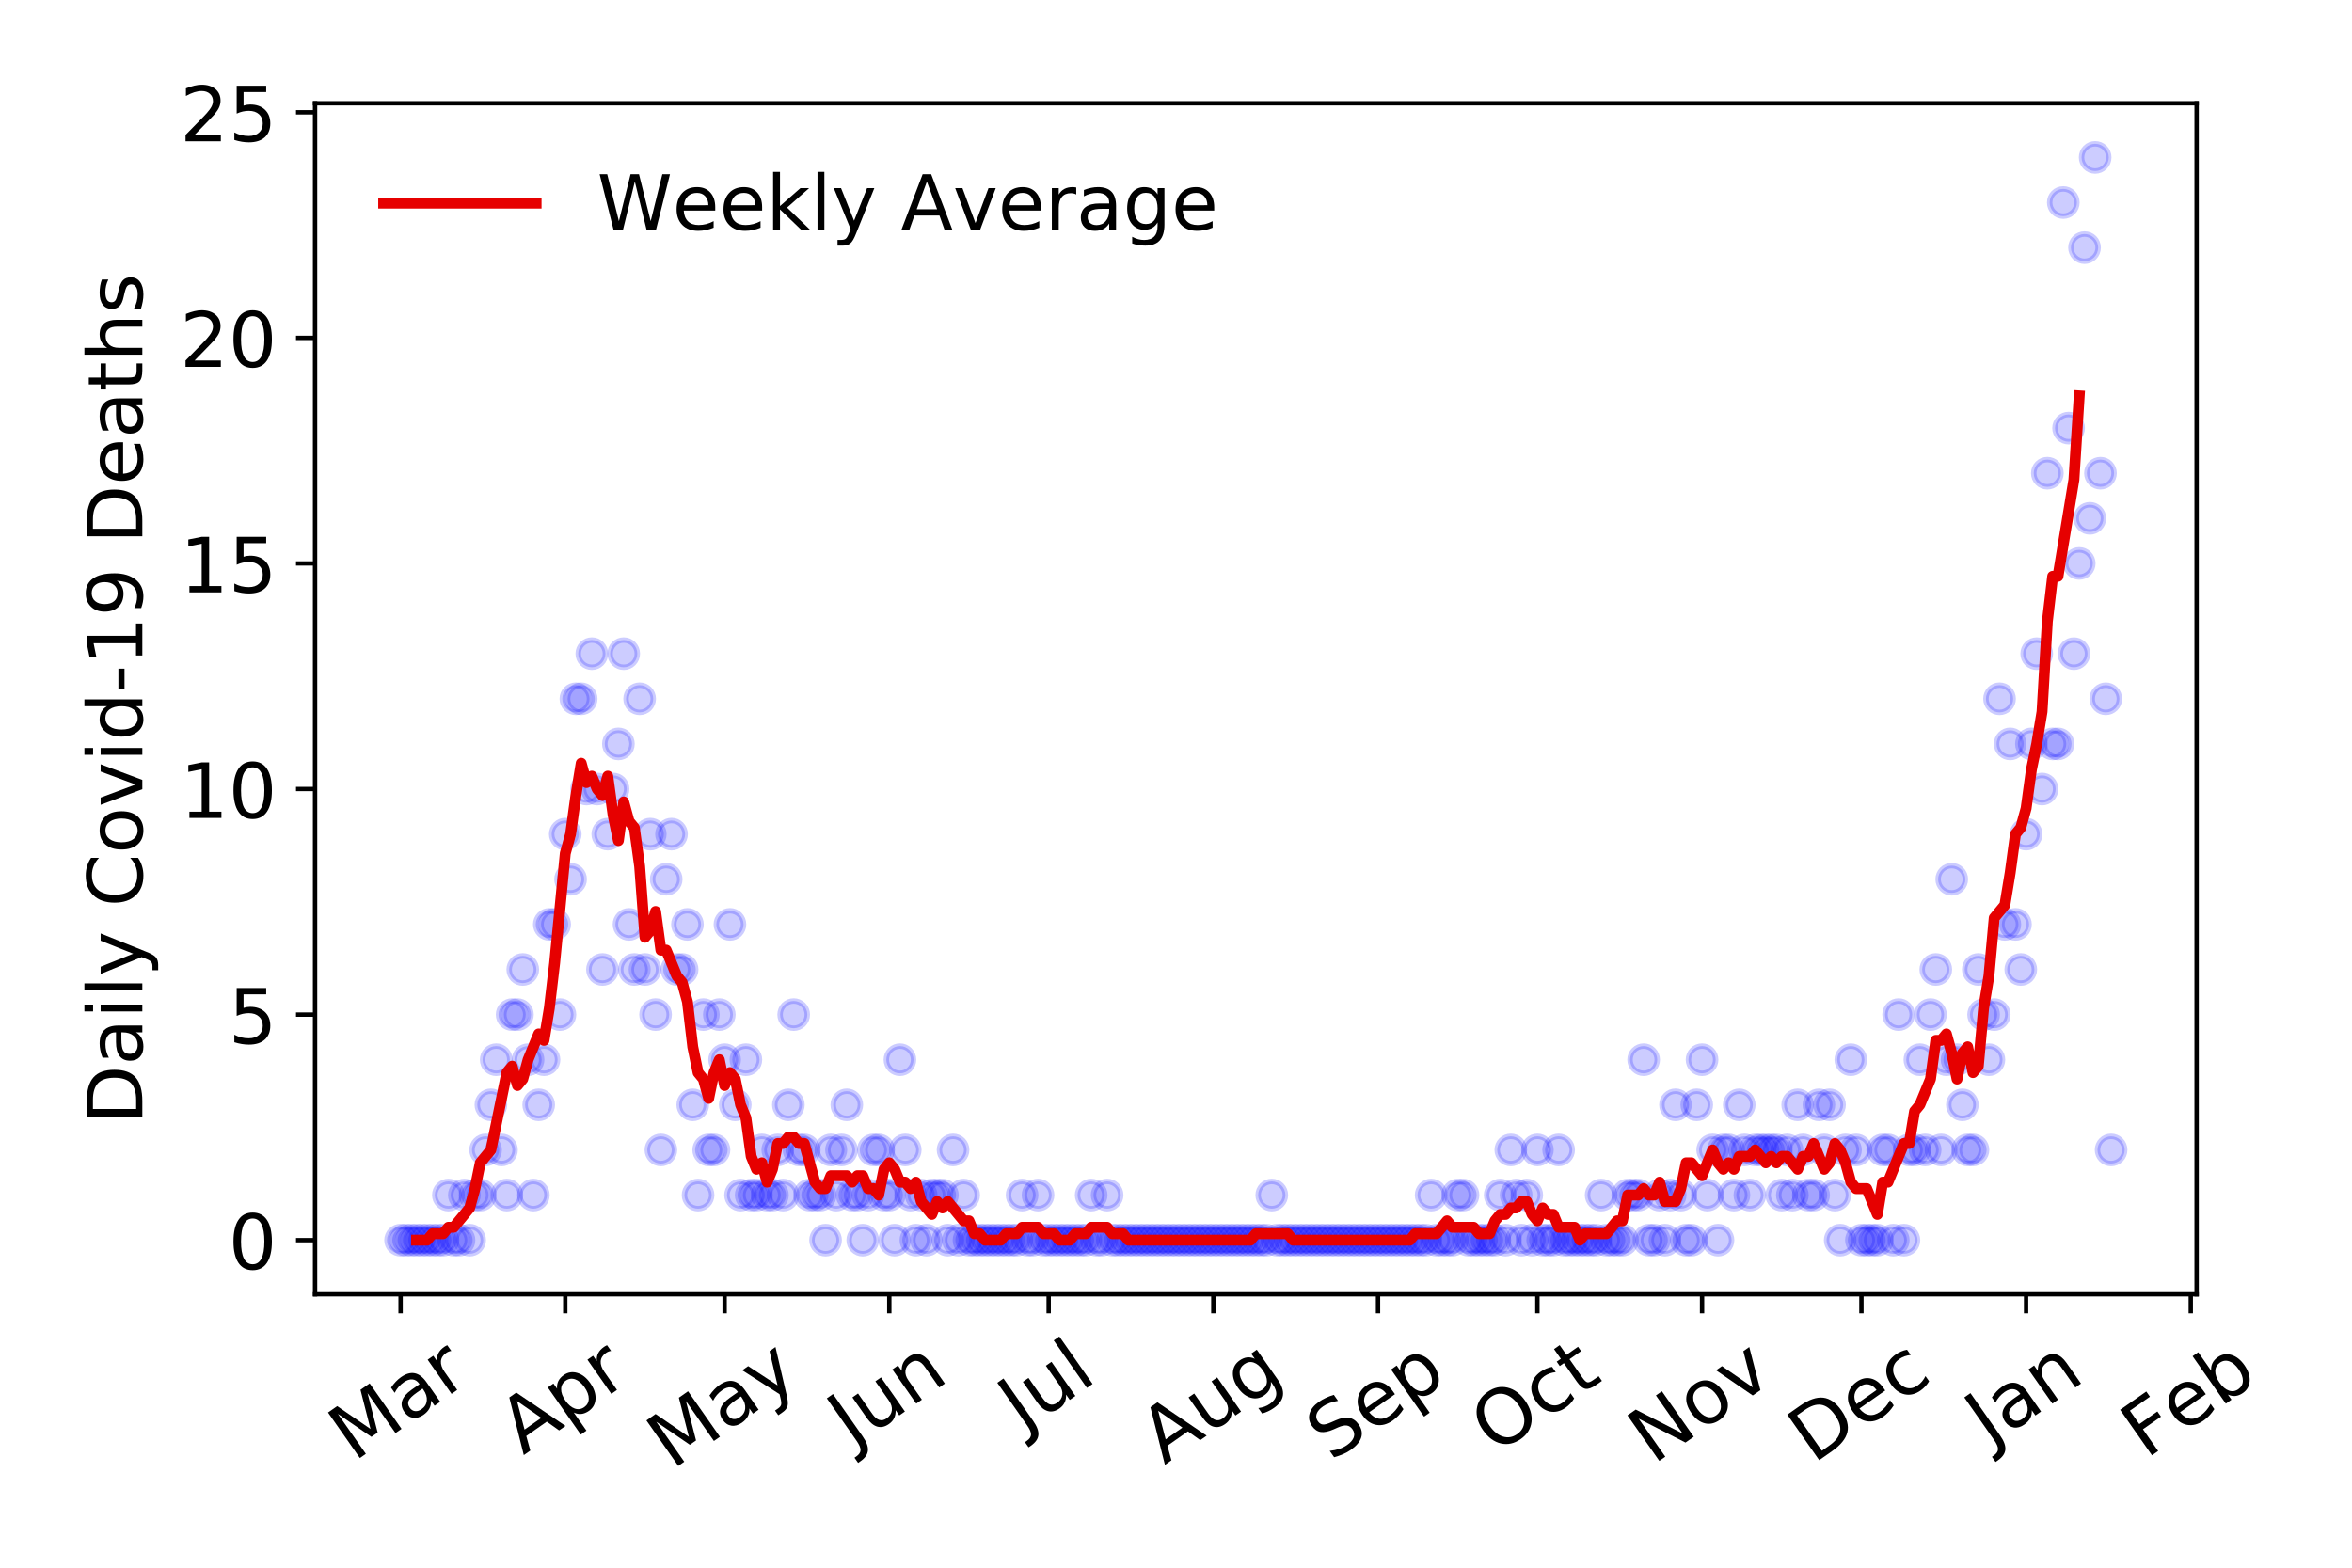 <?xml version="1.0" encoding="utf-8" standalone="no"?>
<!DOCTYPE svg PUBLIC "-//W3C//DTD SVG 1.1//EN"
  "http://www.w3.org/Graphics/SVG/1.1/DTD/svg11.dtd">
<!-- Created with matplotlib (https://matplotlib.org/) -->
<svg height="288pt" version="1.1" viewBox="0 0 432 288" width="432pt" xmlns="http://www.w3.org/2000/svg" xmlns:xlink="http://www.w3.org/1999/xlink">
 <defs>
  <style type="text/css">
*{stroke-linecap:butt;stroke-linejoin:round;}
  </style>
 </defs>
 <g id="figure_1">
  <g id="patch_1">
   <path d="M 0 288 
L 432 288 
L 432 0 
L 0 0 
z
" style="fill:#ffffff;"/>
  </g>
  <g id="axes_1">
   <g id="patch_2">
    <path d="M 57.87 237.778 
L 403.461 237.778 
L 403.461 18.973 
L 57.87 18.973 
z
" style="fill:#ffffff;"/>
   </g>
   <g id="matplotlib.axis_1">
    <g id="xtick_1">
     <g id="line2d_1">
      <defs>
       <path d="M 0 0 
L 0 3.5 
" id="m1fc9ef35e5" style="stroke:#000000;stroke-width:0.8;"/>
      </defs>
      <g>
       <use style="stroke:#000000;stroke-width:0.8;" x="73.579" xlink:href="#m1fc9ef35e5" y="237.778"/>
      </g>
     </g>
     <g id="text_1">
      <!-- Mar -->
      <defs>
       <path d="M 9.812 72.906 
L 24.516 72.906 
L 43.109 23.297 
L 61.812 72.906 
L 76.516 72.906 
L 76.516 0 
L 66.891 0 
L 66.891 64.016 
L 48.094 14.016 
L 38.188 14.016 
L 19.391 64.016 
L 19.391 0 
L 9.812 0 
z
" id="DejaVuSans-77"/>
       <path d="M 34.281 27.484 
Q 23.391 27.484 19.188 25 
Q 14.984 22.516 14.984 16.5 
Q 14.984 11.719 18.141 8.906 
Q 21.297 6.109 26.703 6.109 
Q 34.188 6.109 38.703 11.406 
Q 43.219 16.703 43.219 25.484 
L 43.219 27.484 
z
M 52.203 31.203 
L 52.203 0 
L 43.219 0 
L 43.219 8.297 
Q 40.141 3.328 35.547 0.953 
Q 30.953 -1.422 24.312 -1.422 
Q 15.922 -1.422 10.953 3.297 
Q 6 8.016 6 15.922 
Q 6 25.141 12.172 29.828 
Q 18.359 34.516 30.609 34.516 
L 43.219 34.516 
L 43.219 35.406 
Q 43.219 41.609 39.141 45 
Q 35.062 48.391 27.688 48.391 
Q 23 48.391 18.547 47.266 
Q 14.109 46.141 10.016 43.891 
L 10.016 52.203 
Q 14.938 54.109 19.578 55.047 
Q 24.219 56 28.609 56 
Q 40.484 56 46.344 49.844 
Q 52.203 43.703 52.203 31.203 
z
" id="DejaVuSans-97"/>
       <path d="M 41.109 46.297 
Q 39.594 47.172 37.812 47.578 
Q 36.031 48 33.891 48 
Q 26.266 48 22.188 43.047 
Q 18.109 38.094 18.109 28.812 
L 18.109 0 
L 9.078 0 
L 9.078 54.688 
L 18.109 54.688 
L 18.109 46.188 
Q 20.953 51.172 25.484 53.578 
Q 30.031 56 36.531 56 
Q 37.453 56 38.578 55.875 
Q 39.703 55.766 41.062 55.516 
z
" id="DejaVuSans-114"/>
      </defs>
      <g transform="translate(64.976 268.643)rotate(-35)scale(0.14 -0.14)">
       <use xlink:href="#DejaVuSans-77"/>
       <use x="86.279" xlink:href="#DejaVuSans-97"/>
       <use x="147.559" xlink:href="#DejaVuSans-114"/>
      </g>
     </g>
    </g>
    <g id="xtick_2">
     <g id="line2d_2">
      <g>
       <use style="stroke:#000000;stroke-width:0.8;" x="103.825" xlink:href="#m1fc9ef35e5" y="237.778"/>
      </g>
     </g>
     <g id="text_2">
      <!-- Apr -->
      <defs>
       <path d="M 34.188 63.188 
L 20.797 26.906 
L 47.609 26.906 
z
M 28.609 72.906 
L 39.797 72.906 
L 67.578 0 
L 57.328 0 
L 50.688 18.703 
L 17.828 18.703 
L 11.188 0 
L 0.781 0 
z
" id="DejaVuSans-65"/>
       <path d="M 18.109 8.203 
L 18.109 -20.797 
L 9.078 -20.797 
L 9.078 54.688 
L 18.109 54.688 
L 18.109 46.391 
Q 20.953 51.266 25.266 53.625 
Q 29.594 56 35.594 56 
Q 45.562 56 51.781 48.094 
Q 58.016 40.188 58.016 27.297 
Q 58.016 14.406 51.781 6.484 
Q 45.562 -1.422 35.594 -1.422 
Q 29.594 -1.422 25.266 0.953 
Q 20.953 3.328 18.109 8.203 
z
M 48.688 27.297 
Q 48.688 37.203 44.609 42.844 
Q 40.531 48.484 33.406 48.484 
Q 26.266 48.484 22.188 42.844 
Q 18.109 37.203 18.109 27.297 
Q 18.109 17.391 22.188 11.75 
Q 26.266 6.109 33.406 6.109 
Q 40.531 6.109 44.609 11.75 
Q 48.688 17.391 48.688 27.297 
z
" id="DejaVuSans-112"/>
      </defs>
      <g transform="translate(96.121 267.384)rotate(-35)scale(0.14 -0.14)">
       <use xlink:href="#DejaVuSans-65"/>
       <use x="68.408" xlink:href="#DejaVuSans-112"/>
       <use x="131.885" xlink:href="#DejaVuSans-114"/>
      </g>
     </g>
    </g>
    <g id="xtick_3">
     <g id="line2d_3">
      <g>
       <use style="stroke:#000000;stroke-width:0.8;" x="133.096" xlink:href="#m1fc9ef35e5" y="237.778"/>
      </g>
     </g>
     <g id="text_3">
      <!-- May -->
      <defs>
       <path d="M 32.172 -5.078 
Q 28.375 -14.844 24.75 -17.812 
Q 21.141 -20.797 15.094 -20.797 
L 7.906 -20.797 
L 7.906 -13.281 
L 13.188 -13.281 
Q 16.891 -13.281 18.938 -11.516 
Q 21 -9.766 23.484 -3.219 
L 25.094 0.875 
L 2.984 54.688 
L 12.5 54.688 
L 29.594 11.922 
L 46.688 54.688 
L 56.203 54.688 
z
" id="DejaVuSans-121"/>
      </defs>
      <g transform="translate(123.457 270.094)rotate(-35)scale(0.14 -0.14)">
       <use xlink:href="#DejaVuSans-77"/>
       <use x="86.279" xlink:href="#DejaVuSans-97"/>
       <use x="147.559" xlink:href="#DejaVuSans-121"/>
      </g>
     </g>
    </g>
    <g id="xtick_4">
     <g id="line2d_4">
      <g>
       <use style="stroke:#000000;stroke-width:0.8;" x="163.342" xlink:href="#m1fc9ef35e5" y="237.778"/>
      </g>
     </g>
     <g id="text_4">
      <!-- Jun -->
      <defs>
       <path d="M 9.812 72.906 
L 19.672 72.906 
L 19.672 5.078 
Q 19.672 -8.109 14.672 -14.062 
Q 9.672 -20.016 -1.422 -20.016 
L -5.172 -20.016 
L -5.172 -11.719 
L -2.094 -11.719 
Q 4.438 -11.719 7.125 -8.047 
Q 9.812 -4.391 9.812 5.078 
z
" id="DejaVuSans-74"/>
       <path d="M 8.5 21.578 
L 8.5 54.688 
L 17.484 54.688 
L 17.484 21.922 
Q 17.484 14.156 20.5 10.266 
Q 23.531 6.391 29.594 6.391 
Q 36.859 6.391 41.078 11.031 
Q 45.312 15.672 45.312 23.688 
L 45.312 54.688 
L 54.297 54.688 
L 54.297 0 
L 45.312 0 
L 45.312 8.406 
Q 42.047 3.422 37.719 1 
Q 33.406 -1.422 27.688 -1.422 
Q 18.266 -1.422 13.375 4.438 
Q 8.5 10.297 8.5 21.578 
z
M 31.109 56 
z
" id="DejaVuSans-117"/>
       <path d="M 54.891 33.016 
L 54.891 0 
L 45.906 0 
L 45.906 32.719 
Q 45.906 40.484 42.875 44.328 
Q 39.844 48.188 33.797 48.188 
Q 26.516 48.188 22.312 43.547 
Q 18.109 38.922 18.109 30.906 
L 18.109 0 
L 9.078 0 
L 9.078 54.688 
L 18.109 54.688 
L 18.109 46.188 
Q 21.344 51.125 25.703 53.562 
Q 30.078 56 35.797 56 
Q 45.219 56 50.047 50.172 
Q 54.891 44.344 54.891 33.016 
z
" id="DejaVuSans-110"/>
      </defs>
      <g transform="translate(156.599 266.039)rotate(-35)scale(0.14 -0.14)">
       <use xlink:href="#DejaVuSans-74"/>
       <use x="29.492" xlink:href="#DejaVuSans-117"/>
       <use x="92.871" xlink:href="#DejaVuSans-110"/>
      </g>
     </g>
    </g>
    <g id="xtick_5">
     <g id="line2d_5">
      <g>
       <use style="stroke:#000000;stroke-width:0.8;" x="192.613" xlink:href="#m1fc9ef35e5" y="237.778"/>
      </g>
     </g>
     <g id="text_5">
      <!-- Jul -->
      <defs>
       <path d="M 9.422 75.984 
L 18.406 75.984 
L 18.406 0 
L 9.422 0 
z
" id="DejaVuSans-108"/>
      </defs>
      <g transform="translate(187.911 263.181)rotate(-35)scale(0.14 -0.14)">
       <use xlink:href="#DejaVuSans-74"/>
       <use x="29.492" xlink:href="#DejaVuSans-117"/>
       <use x="92.871" xlink:href="#DejaVuSans-108"/>
      </g>
     </g>
    </g>
    <g id="xtick_6">
     <g id="line2d_6">
      <g>
       <use style="stroke:#000000;stroke-width:0.8;" x="222.86" xlink:href="#m1fc9ef35e5" y="237.778"/>
      </g>
     </g>
     <g id="text_6">
      <!-- Aug -->
      <defs>
       <path d="M 45.406 27.984 
Q 45.406 37.75 41.375 43.109 
Q 37.359 48.484 30.078 48.484 
Q 22.859 48.484 18.828 43.109 
Q 14.797 37.75 14.797 27.984 
Q 14.797 18.266 18.828 12.891 
Q 22.859 7.516 30.078 7.516 
Q 37.359 7.516 41.375 12.891 
Q 45.406 18.266 45.406 27.984 
z
M 54.391 6.781 
Q 54.391 -7.172 48.188 -13.984 
Q 42 -20.797 29.203 -20.797 
Q 24.469 -20.797 20.266 -20.094 
Q 16.062 -19.391 12.109 -17.922 
L 12.109 -9.188 
Q 16.062 -11.328 19.922 -12.344 
Q 23.781 -13.375 27.781 -13.375 
Q 36.625 -13.375 41.016 -8.766 
Q 45.406 -4.156 45.406 5.172 
L 45.406 9.625 
Q 42.625 4.781 38.281 2.391 
Q 33.938 0 27.875 0 
Q 17.828 0 11.672 7.656 
Q 5.516 15.328 5.516 27.984 
Q 5.516 40.672 11.672 48.328 
Q 17.828 56 27.875 56 
Q 33.938 56 38.281 53.609 
Q 42.625 51.219 45.406 46.391 
L 45.406 54.688 
L 54.391 54.688 
z
" id="DejaVuSans-103"/>
      </defs>
      <g transform="translate(213.879 269.172)rotate(-35)scale(0.14 -0.14)">
       <use xlink:href="#DejaVuSans-65"/>
       <use x="68.408" xlink:href="#DejaVuSans-117"/>
       <use x="131.787" xlink:href="#DejaVuSans-103"/>
      </g>
     </g>
    </g>
    <g id="xtick_7">
     <g id="line2d_7">
      <g>
       <use style="stroke:#000000;stroke-width:0.8;" x="253.106" xlink:href="#m1fc9ef35e5" y="237.778"/>
      </g>
     </g>
     <g id="text_7">
      <!-- Sep -->
      <defs>
       <path d="M 53.516 70.516 
L 53.516 60.891 
Q 47.906 63.578 42.922 64.891 
Q 37.938 66.219 33.297 66.219 
Q 25.25 66.219 20.875 63.094 
Q 16.5 59.969 16.5 54.203 
Q 16.5 49.359 19.406 46.891 
Q 22.312 44.438 30.422 42.922 
L 36.375 41.703 
Q 47.406 39.594 52.656 34.297 
Q 57.906 29 57.906 20.125 
Q 57.906 9.516 50.797 4.047 
Q 43.703 -1.422 29.984 -1.422 
Q 24.812 -1.422 18.969 -0.25 
Q 13.141 0.922 6.891 3.219 
L 6.891 13.375 
Q 12.891 10.016 18.656 8.297 
Q 24.422 6.594 29.984 6.594 
Q 38.422 6.594 43.016 9.906 
Q 47.609 13.234 47.609 19.391 
Q 47.609 24.75 44.312 27.781 
Q 41.016 30.812 33.5 32.328 
L 27.484 33.5 
Q 16.453 35.688 11.516 40.375 
Q 6.594 45.062 6.594 53.422 
Q 6.594 63.094 13.406 68.656 
Q 20.219 74.219 32.172 74.219 
Q 37.312 74.219 42.625 73.281 
Q 47.953 72.359 53.516 70.516 
z
" id="DejaVuSans-83"/>
       <path d="M 56.203 29.594 
L 56.203 25.203 
L 14.891 25.203 
Q 15.484 15.922 20.484 11.062 
Q 25.484 6.203 34.422 6.203 
Q 39.594 6.203 44.453 7.469 
Q 49.312 8.734 54.109 11.281 
L 54.109 2.781 
Q 49.266 0.734 44.188 -0.344 
Q 39.109 -1.422 33.891 -1.422 
Q 20.797 -1.422 13.156 6.188 
Q 5.516 13.812 5.516 26.812 
Q 5.516 40.234 12.766 48.109 
Q 20.016 56 32.328 56 
Q 43.359 56 49.781 48.891 
Q 56.203 41.797 56.203 29.594 
z
M 47.219 32.234 
Q 47.125 39.594 43.094 43.984 
Q 39.062 48.391 32.422 48.391 
Q 24.906 48.391 20.391 44.141 
Q 15.875 39.891 15.188 32.172 
z
" id="DejaVuSans-101"/>
      </defs>
      <g transform="translate(244.513 268.629)rotate(-35)scale(0.14 -0.14)">
       <use xlink:href="#DejaVuSans-83"/>
       <use x="63.477" xlink:href="#DejaVuSans-101"/>
       <use x="125" xlink:href="#DejaVuSans-112"/>
      </g>
     </g>
    </g>
    <g id="xtick_8">
     <g id="line2d_8">
      <g>
       <use style="stroke:#000000;stroke-width:0.8;" x="282.377" xlink:href="#m1fc9ef35e5" y="237.778"/>
      </g>
     </g>
     <g id="text_8">
      <!-- Oct -->
      <defs>
       <path d="M 39.406 66.219 
Q 28.656 66.219 22.328 58.203 
Q 16.016 50.203 16.016 36.375 
Q 16.016 22.609 22.328 14.594 
Q 28.656 6.594 39.406 6.594 
Q 50.141 6.594 56.422 14.594 
Q 62.703 22.609 62.703 36.375 
Q 62.703 50.203 56.422 58.203 
Q 50.141 66.219 39.406 66.219 
z
M 39.406 74.219 
Q 54.734 74.219 63.906 63.938 
Q 73.094 53.656 73.094 36.375 
Q 73.094 19.141 63.906 8.859 
Q 54.734 -1.422 39.406 -1.422 
Q 24.031 -1.422 14.812 8.828 
Q 5.609 19.094 5.609 36.375 
Q 5.609 53.656 14.812 63.938 
Q 24.031 74.219 39.406 74.219 
z
" id="DejaVuSans-79"/>
       <path d="M 48.781 52.594 
L 48.781 44.188 
Q 44.969 46.297 41.141 47.344 
Q 37.312 48.391 33.406 48.391 
Q 24.656 48.391 19.812 42.844 
Q 14.984 37.312 14.984 27.297 
Q 14.984 17.281 19.812 11.734 
Q 24.656 6.203 33.406 6.203 
Q 37.312 6.203 41.141 7.25 
Q 44.969 8.297 48.781 10.406 
L 48.781 2.094 
Q 45.016 0.344 40.984 -0.531 
Q 36.969 -1.422 32.422 -1.422 
Q 20.062 -1.422 12.781 6.344 
Q 5.516 14.109 5.516 27.297 
Q 5.516 40.672 12.859 48.328 
Q 20.219 56 33.016 56 
Q 37.156 56 41.109 55.141 
Q 45.062 54.297 48.781 52.594 
z
" id="DejaVuSans-99"/>
       <path d="M 18.312 70.219 
L 18.312 54.688 
L 36.812 54.688 
L 36.812 47.703 
L 18.312 47.703 
L 18.312 18.016 
Q 18.312 11.328 20.141 9.422 
Q 21.969 7.516 27.594 7.516 
L 36.812 7.516 
L 36.812 0 
L 27.594 0 
Q 17.188 0 13.234 3.875 
Q 9.281 7.766 9.281 18.016 
L 9.281 47.703 
L 2.688 47.703 
L 2.688 54.688 
L 9.281 54.688 
L 9.281 70.219 
z
" id="DejaVuSans-116"/>
      </defs>
      <g transform="translate(274.678 267.377)rotate(-35)scale(0.14 -0.14)">
       <use xlink:href="#DejaVuSans-79"/>
       <use x="78.711" xlink:href="#DejaVuSans-99"/>
       <use x="133.691" xlink:href="#DejaVuSans-116"/>
      </g>
     </g>
    </g>
    <g id="xtick_9">
     <g id="line2d_9">
      <g>
       <use style="stroke:#000000;stroke-width:0.8;" x="312.623" xlink:href="#m1fc9ef35e5" y="237.778"/>
      </g>
     </g>
     <g id="text_9">
      <!-- Nov -->
      <defs>
       <path d="M 9.812 72.906 
L 23.094 72.906 
L 55.422 11.922 
L 55.422 72.906 
L 64.984 72.906 
L 64.984 0 
L 51.703 0 
L 19.391 60.984 
L 19.391 0 
L 9.812 0 
z
" id="DejaVuSans-78"/>
       <path d="M 30.609 48.391 
Q 23.391 48.391 19.188 42.75 
Q 14.984 37.109 14.984 27.297 
Q 14.984 17.484 19.156 11.844 
Q 23.344 6.203 30.609 6.203 
Q 37.797 6.203 41.984 11.859 
Q 46.188 17.531 46.188 27.297 
Q 46.188 37.016 41.984 42.703 
Q 37.797 48.391 30.609 48.391 
z
M 30.609 56 
Q 42.328 56 49.016 48.375 
Q 55.719 40.766 55.719 27.297 
Q 55.719 13.875 49.016 6.219 
Q 42.328 -1.422 30.609 -1.422 
Q 18.844 -1.422 12.172 6.219 
Q 5.516 13.875 5.516 27.297 
Q 5.516 40.766 12.172 48.375 
Q 18.844 56 30.609 56 
z
" id="DejaVuSans-111"/>
       <path d="M 2.984 54.688 
L 12.5 54.688 
L 29.594 8.797 
L 46.688 54.688 
L 56.203 54.688 
L 35.688 0 
L 23.484 0 
z
" id="DejaVuSans-118"/>
      </defs>
      <g transform="translate(303.647 269.166)rotate(-35)scale(0.14 -0.14)">
       <use xlink:href="#DejaVuSans-78"/>
       <use x="74.805" xlink:href="#DejaVuSans-111"/>
       <use x="135.986" xlink:href="#DejaVuSans-118"/>
      </g>
     </g>
    </g>
    <g id="xtick_10">
     <g id="line2d_10">
      <g>
       <use style="stroke:#000000;stroke-width:0.8;" x="341.894" xlink:href="#m1fc9ef35e5" y="237.778"/>
      </g>
     </g>
     <g id="text_10">
      <!-- Dec -->
      <defs>
       <path d="M 19.672 64.797 
L 19.672 8.109 
L 31.594 8.109 
Q 46.688 8.109 53.688 14.938 
Q 60.688 21.781 60.688 36.531 
Q 60.688 51.172 53.688 57.984 
Q 46.688 64.797 31.594 64.797 
z
M 9.812 72.906 
L 30.078 72.906 
Q 51.266 72.906 61.172 64.094 
Q 71.094 55.281 71.094 36.531 
Q 71.094 17.672 61.125 8.828 
Q 51.172 0 30.078 0 
L 9.812 0 
z
" id="DejaVuSans-68"/>
      </defs>
      <g transform="translate(333.014 269.032)rotate(-35)scale(0.14 -0.14)">
       <use xlink:href="#DejaVuSans-68"/>
       <use x="77.002" xlink:href="#DejaVuSans-101"/>
       <use x="138.525" xlink:href="#DejaVuSans-99"/>
      </g>
     </g>
    </g>
    <g id="xtick_11">
     <g id="line2d_11">
      <g>
       <use style="stroke:#000000;stroke-width:0.8;" x="372.141" xlink:href="#m1fc9ef35e5" y="237.778"/>
      </g>
     </g>
     <g id="text_11">
      <!-- Jan -->
      <g transform="translate(365.517 265.871)rotate(-35)scale(0.14 -0.14)">
       <use xlink:href="#DejaVuSans-74"/>
       <use x="29.492" xlink:href="#DejaVuSans-97"/>
       <use x="90.771" xlink:href="#DejaVuSans-110"/>
      </g>
     </g>
    </g>
    <g id="xtick_12">
     <g id="line2d_12">
      <g>
       <use style="stroke:#000000;stroke-width:0.8;" x="402.387" xlink:href="#m1fc9ef35e5" y="237.778"/>
      </g>
     </g>
     <g id="text_12">
      <!-- Feb -->
      <defs>
       <path d="M 9.812 72.906 
L 51.703 72.906 
L 51.703 64.594 
L 19.672 64.594 
L 19.672 43.109 
L 48.578 43.109 
L 48.578 34.812 
L 19.672 34.812 
L 19.672 0 
L 9.812 0 
z
" id="DejaVuSans-70"/>
       <path d="M 48.688 27.297 
Q 48.688 37.203 44.609 42.844 
Q 40.531 48.484 33.406 48.484 
Q 26.266 48.484 22.188 42.844 
Q 18.109 37.203 18.109 27.297 
Q 18.109 17.391 22.188 11.75 
Q 26.266 6.109 33.406 6.109 
Q 40.531 6.109 44.609 11.75 
Q 48.688 17.391 48.688 27.297 
z
M 18.109 46.391 
Q 20.953 51.266 25.266 53.625 
Q 29.594 56 35.594 56 
Q 45.562 56 51.781 48.094 
Q 58.016 40.188 58.016 27.297 
Q 58.016 14.406 51.781 6.484 
Q 45.562 -1.422 35.594 -1.422 
Q 29.594 -1.422 25.266 0.953 
Q 20.953 3.328 18.109 8.203 
L 18.109 0 
L 9.078 0 
L 9.078 75.984 
L 18.109 75.984 
z
" id="DejaVuSans-98"/>
      </defs>
      <g transform="translate(394.141 268.143)rotate(-35)scale(0.14 -0.14)">
       <use xlink:href="#DejaVuSans-70"/>
       <use x="57.441" xlink:href="#DejaVuSans-101"/>
       <use x="118.965" xlink:href="#DejaVuSans-98"/>
      </g>
     </g>
    </g>
   </g>
   <g id="matplotlib.axis_2">
    <g id="ytick_1">
     <g id="line2d_13">
      <defs>
       <path d="M 0 0 
L -3.5 0 
" id="mce92be78c6" style="stroke:#000000;stroke-width:0.8;"/>
      </defs>
      <g>
       <use style="stroke:#000000;stroke-width:0.8;" x="57.87" xlink:href="#mce92be78c6" y="227.832"/>
      </g>
     </g>
     <g id="text_13">
      <!-- 0 -->
      <defs>
       <path d="M 31.781 66.406 
Q 24.172 66.406 20.328 58.906 
Q 16.5 51.422 16.5 36.375 
Q 16.5 21.391 20.328 13.891 
Q 24.172 6.391 31.781 6.391 
Q 39.453 6.391 43.281 13.891 
Q 47.125 21.391 47.125 36.375 
Q 47.125 51.422 43.281 58.906 
Q 39.453 66.406 31.781 66.406 
z
M 31.781 74.219 
Q 44.047 74.219 50.516 64.516 
Q 56.984 54.828 56.984 36.375 
Q 56.984 17.969 50.516 8.266 
Q 44.047 -1.422 31.781 -1.422 
Q 19.531 -1.422 13.062 8.266 
Q 6.594 17.969 6.594 36.375 
Q 6.594 54.828 13.062 64.516 
Q 19.531 74.219 31.781 74.219 
z
" id="DejaVuSans-48"/>
      </defs>
      <g transform="translate(41.962 233.151)scale(0.14 -0.14)">
       <use xlink:href="#DejaVuSans-48"/>
      </g>
     </g>
    </g>
    <g id="ytick_2">
     <g id="line2d_14">
      <g>
       <use style="stroke:#000000;stroke-width:0.8;" x="57.87" xlink:href="#mce92be78c6" y="186.392"/>
      </g>
     </g>
     <g id="text_14">
      <!-- 5 -->
      <defs>
       <path d="M 10.797 72.906 
L 49.516 72.906 
L 49.516 64.594 
L 19.828 64.594 
L 19.828 46.734 
Q 21.969 47.469 24.109 47.828 
Q 26.266 48.188 28.422 48.188 
Q 40.625 48.188 47.75 41.5 
Q 54.891 34.812 54.891 23.391 
Q 54.891 11.625 47.562 5.094 
Q 40.234 -1.422 26.906 -1.422 
Q 22.312 -1.422 17.547 -0.641 
Q 12.797 0.141 7.719 1.703 
L 7.719 11.625 
Q 12.109 9.234 16.797 8.062 
Q 21.484 6.891 26.703 6.891 
Q 35.156 6.891 40.078 11.328 
Q 45.016 15.766 45.016 23.391 
Q 45.016 31 40.078 35.438 
Q 35.156 39.891 26.703 39.891 
Q 22.75 39.891 18.812 39.016 
Q 14.891 38.141 10.797 36.281 
z
" id="DejaVuSans-53"/>
      </defs>
      <g transform="translate(41.962 191.711)scale(0.14 -0.14)">
       <use xlink:href="#DejaVuSans-53"/>
      </g>
     </g>
    </g>
    <g id="ytick_3">
     <g id="line2d_15">
      <g>
       <use style="stroke:#000000;stroke-width:0.8;" x="57.87" xlink:href="#mce92be78c6" y="144.952"/>
      </g>
     </g>
     <g id="text_15">
      <!-- 10 -->
      <defs>
       <path d="M 12.406 8.297 
L 28.516 8.297 
L 28.516 63.922 
L 10.984 60.406 
L 10.984 69.391 
L 28.422 72.906 
L 38.281 72.906 
L 38.281 8.297 
L 54.391 8.297 
L 54.391 0 
L 12.406 0 
z
" id="DejaVuSans-49"/>
      </defs>
      <g transform="translate(33.055 150.271)scale(0.14 -0.14)">
       <use xlink:href="#DejaVuSans-49"/>
       <use x="63.623" xlink:href="#DejaVuSans-48"/>
      </g>
     </g>
    </g>
    <g id="ytick_4">
     <g id="line2d_16">
      <g>
       <use style="stroke:#000000;stroke-width:0.8;" x="57.87" xlink:href="#mce92be78c6" y="103.511"/>
      </g>
     </g>
     <g id="text_16">
      <!-- 15 -->
      <g transform="translate(33.055 108.83)scale(0.14 -0.14)">
       <use xlink:href="#DejaVuSans-49"/>
       <use x="63.623" xlink:href="#DejaVuSans-53"/>
      </g>
     </g>
    </g>
    <g id="ytick_5">
     <g id="line2d_17">
      <g>
       <use style="stroke:#000000;stroke-width:0.8;" x="57.87" xlink:href="#mce92be78c6" y="62.071"/>
      </g>
     </g>
     <g id="text_17">
      <!-- 20 -->
      <defs>
       <path d="M 19.188 8.297 
L 53.609 8.297 
L 53.609 0 
L 7.328 0 
L 7.328 8.297 
Q 12.938 14.109 22.625 23.891 
Q 32.328 33.688 34.812 36.531 
Q 39.547 41.844 41.422 45.531 
Q 43.312 49.219 43.312 52.781 
Q 43.312 58.594 39.234 62.25 
Q 35.156 65.922 28.609 65.922 
Q 23.969 65.922 18.812 64.312 
Q 13.672 62.703 7.812 59.422 
L 7.812 69.391 
Q 13.766 71.781 18.938 73 
Q 24.125 74.219 28.422 74.219 
Q 39.75 74.219 46.484 68.547 
Q 53.219 62.891 53.219 53.422 
Q 53.219 48.922 51.531 44.891 
Q 49.859 40.875 45.406 35.406 
Q 44.188 33.984 37.641 27.219 
Q 31.109 20.453 19.188 8.297 
z
" id="DejaVuSans-50"/>
      </defs>
      <g transform="translate(33.055 67.39)scale(0.14 -0.14)">
       <use xlink:href="#DejaVuSans-50"/>
       <use x="63.623" xlink:href="#DejaVuSans-48"/>
      </g>
     </g>
    </g>
    <g id="ytick_6">
     <g id="line2d_18">
      <g>
       <use style="stroke:#000000;stroke-width:0.8;" x="57.87" xlink:href="#mce92be78c6" y="20.63"/>
      </g>
     </g>
     <g id="text_18">
      <!-- 25 -->
      <g transform="translate(33.055 25.949)scale(0.14 -0.14)">
       <use xlink:href="#DejaVuSans-50"/>
       <use x="63.623" xlink:href="#DejaVuSans-53"/>
      </g>
     </g>
    </g>
    <g id="text_19">
     <!-- Daily Covid-19 Deaths -->
     <defs>
      <path d="M 9.422 54.688 
L 18.406 54.688 
L 18.406 0 
L 9.422 0 
z
M 9.422 75.984 
L 18.406 75.984 
L 18.406 64.594 
L 9.422 64.594 
z
" id="DejaVuSans-105"/>
      <path id="DejaVuSans-32"/>
      <path d="M 64.406 67.281 
L 64.406 56.891 
Q 59.422 61.531 53.781 63.812 
Q 48.141 66.109 41.797 66.109 
Q 29.297 66.109 22.656 58.469 
Q 16.016 50.828 16.016 36.375 
Q 16.016 21.969 22.656 14.328 
Q 29.297 6.688 41.797 6.688 
Q 48.141 6.688 53.781 8.984 
Q 59.422 11.281 64.406 15.922 
L 64.406 5.609 
Q 59.234 2.094 53.438 0.328 
Q 47.656 -1.422 41.219 -1.422 
Q 24.656 -1.422 15.125 8.703 
Q 5.609 18.844 5.609 36.375 
Q 5.609 53.953 15.125 64.078 
Q 24.656 74.219 41.219 74.219 
Q 47.75 74.219 53.531 72.484 
Q 59.328 70.75 64.406 67.281 
z
" id="DejaVuSans-67"/>
      <path d="M 45.406 46.391 
L 45.406 75.984 
L 54.391 75.984 
L 54.391 0 
L 45.406 0 
L 45.406 8.203 
Q 42.578 3.328 38.25 0.953 
Q 33.938 -1.422 27.875 -1.422 
Q 17.969 -1.422 11.734 6.484 
Q 5.516 14.406 5.516 27.297 
Q 5.516 40.188 11.734 48.094 
Q 17.969 56 27.875 56 
Q 33.938 56 38.25 53.625 
Q 42.578 51.266 45.406 46.391 
z
M 14.797 27.297 
Q 14.797 17.391 18.875 11.75 
Q 22.953 6.109 30.078 6.109 
Q 37.203 6.109 41.297 11.75 
Q 45.406 17.391 45.406 27.297 
Q 45.406 37.203 41.297 42.844 
Q 37.203 48.484 30.078 48.484 
Q 22.953 48.484 18.875 42.844 
Q 14.797 37.203 14.797 27.297 
z
" id="DejaVuSans-100"/>
      <path d="M 4.891 31.391 
L 31.203 31.391 
L 31.203 23.391 
L 4.891 23.391 
z
" id="DejaVuSans-45"/>
      <path d="M 10.984 1.516 
L 10.984 10.5 
Q 14.703 8.734 18.5 7.812 
Q 22.312 6.891 25.984 6.891 
Q 35.75 6.891 40.891 13.453 
Q 46.047 20.016 46.781 33.406 
Q 43.953 29.203 39.594 26.953 
Q 35.25 24.703 29.984 24.703 
Q 19.047 24.703 12.672 31.312 
Q 6.297 37.938 6.297 49.422 
Q 6.297 60.641 12.938 67.422 
Q 19.578 74.219 30.609 74.219 
Q 43.266 74.219 49.922 64.516 
Q 56.594 54.828 56.594 36.375 
Q 56.594 19.141 48.406 8.859 
Q 40.234 -1.422 26.422 -1.422 
Q 22.703 -1.422 18.891 -0.688 
Q 15.094 0.047 10.984 1.516 
z
M 30.609 32.422 
Q 37.25 32.422 41.125 36.953 
Q 45.016 41.5 45.016 49.422 
Q 45.016 57.281 41.125 61.844 
Q 37.25 66.406 30.609 66.406 
Q 23.969 66.406 20.094 61.844 
Q 16.219 57.281 16.219 49.422 
Q 16.219 41.5 20.094 36.953 
Q 23.969 32.422 30.609 32.422 
z
" id="DejaVuSans-57"/>
      <path d="M 54.891 33.016 
L 54.891 0 
L 45.906 0 
L 45.906 32.719 
Q 45.906 40.484 42.875 44.328 
Q 39.844 48.188 33.797 48.188 
Q 26.516 48.188 22.312 43.547 
Q 18.109 38.922 18.109 30.906 
L 18.109 0 
L 9.078 0 
L 9.078 75.984 
L 18.109 75.984 
L 18.109 46.188 
Q 21.344 51.125 25.703 53.562 
Q 30.078 56 35.797 56 
Q 45.219 56 50.047 50.172 
Q 54.891 44.344 54.891 33.016 
z
" id="DejaVuSans-104"/>
      <path d="M 44.281 53.078 
L 44.281 44.578 
Q 40.484 46.531 36.375 47.5 
Q 32.281 48.484 27.875 48.484 
Q 21.188 48.484 17.844 46.438 
Q 14.5 44.391 14.5 40.281 
Q 14.5 37.156 16.891 35.375 
Q 19.281 33.594 26.516 31.984 
L 29.594 31.297 
Q 39.156 29.25 43.188 25.516 
Q 47.219 21.781 47.219 15.094 
Q 47.219 7.469 41.188 3.016 
Q 35.156 -1.422 24.609 -1.422 
Q 20.219 -1.422 15.453 -0.562 
Q 10.688 0.297 5.422 2 
L 5.422 11.281 
Q 10.406 8.688 15.234 7.391 
Q 20.062 6.109 24.812 6.109 
Q 31.156 6.109 34.562 8.281 
Q 37.984 10.453 37.984 14.406 
Q 37.984 18.062 35.516 20.016 
Q 33.062 21.969 24.703 23.781 
L 21.578 24.516 
Q 13.234 26.266 9.516 29.906 
Q 5.812 33.547 5.812 39.891 
Q 5.812 47.609 11.281 51.797 
Q 16.75 56 26.812 56 
Q 31.781 56 36.172 55.266 
Q 40.578 54.547 44.281 53.078 
z
" id="DejaVuSans-115"/>
     </defs>
     <g transform="translate(26.143 206.487)rotate(-90)scale(0.14 -0.14)">
      <use xlink:href="#DejaVuSans-68"/>
      <use x="77.002" xlink:href="#DejaVuSans-97"/>
      <use x="138.281" xlink:href="#DejaVuSans-105"/>
      <use x="166.064" xlink:href="#DejaVuSans-108"/>
      <use x="193.848" xlink:href="#DejaVuSans-121"/>
      <use x="253.027" xlink:href="#DejaVuSans-32"/>
      <use x="284.814" xlink:href="#DejaVuSans-67"/>
      <use x="354.639" xlink:href="#DejaVuSans-111"/>
      <use x="415.82" xlink:href="#DejaVuSans-118"/>
      <use x="475" xlink:href="#DejaVuSans-105"/>
      <use x="502.783" xlink:href="#DejaVuSans-100"/>
      <use x="566.26" xlink:href="#DejaVuSans-45"/>
      <use x="602.344" xlink:href="#DejaVuSans-49"/>
      <use x="665.967" xlink:href="#DejaVuSans-57"/>
      <use x="729.59" xlink:href="#DejaVuSans-32"/>
      <use x="761.377" xlink:href="#DejaVuSans-68"/>
      <use x="838.379" xlink:href="#DejaVuSans-101"/>
      <use x="899.902" xlink:href="#DejaVuSans-97"/>
      <use x="961.182" xlink:href="#DejaVuSans-116"/>
      <use x="1000.391" xlink:href="#DejaVuSans-104"/>
      <use x="1063.77" xlink:href="#DejaVuSans-115"/>
     </g>
    </g>
   </g>
   <g id="line2d_19">
    <defs>
     <path d="M 0 2.5 
C 0.663 2.5 1.299 2.237 1.768 1.768 
C 2.237 1.299 2.5 0.663 2.5 0 
C 2.5 -0.663 2.237 -1.299 1.768 -1.768 
C 1.299 -2.237 0.663 -2.5 0 -2.5 
C -0.663 -2.5 -1.299 -2.237 -1.768 -1.768 
C -2.237 -1.299 -2.5 -0.663 -2.5 0 
C -2.5 0.663 -2.237 1.299 -1.768 1.768 
C -1.299 2.237 -0.663 2.5 0 2.5 
z
" id="mcd20f491b4" style="stroke:#0000ff;stroke-opacity:0.2;"/>
    </defs>
    <g clip-path="url(#pf8b9b87ab6)">
     <use style="fill:#0000ff;fill-opacity:0.2;stroke:#0000ff;stroke-opacity:0.2;" x="73.579" xlink:href="#mcd20f491b4" y="227.832"/>
     <use style="fill:#0000ff;fill-opacity:0.2;stroke:#0000ff;stroke-opacity:0.2;" x="74.554" xlink:href="#mcd20f491b4" y="227.832"/>
     <use style="fill:#0000ff;fill-opacity:0.2;stroke:#0000ff;stroke-opacity:0.2;" x="75.53" xlink:href="#mcd20f491b4" y="227.832"/>
     <use style="fill:#0000ff;fill-opacity:0.2;stroke:#0000ff;stroke-opacity:0.2;" x="76.506" xlink:href="#mcd20f491b4" y="227.832"/>
     <use style="fill:#0000ff;fill-opacity:0.2;stroke:#0000ff;stroke-opacity:0.2;" x="77.481" xlink:href="#mcd20f491b4" y="227.832"/>
     <use style="fill:#0000ff;fill-opacity:0.2;stroke:#0000ff;stroke-opacity:0.2;" x="78.457" xlink:href="#mcd20f491b4" y="227.832"/>
     <use style="fill:#0000ff;fill-opacity:0.2;stroke:#0000ff;stroke-opacity:0.2;" x="79.433" xlink:href="#mcd20f491b4" y="227.832"/>
     <use style="fill:#0000ff;fill-opacity:0.2;stroke:#0000ff;stroke-opacity:0.2;" x="80.409" xlink:href="#mcd20f491b4" y="227.832"/>
     <use style="fill:#0000ff;fill-opacity:0.2;stroke:#0000ff;stroke-opacity:0.2;" x="81.384" xlink:href="#mcd20f491b4" y="227.832"/>
     <use style="fill:#0000ff;fill-opacity:0.2;stroke:#0000ff;stroke-opacity:0.2;" x="82.36" xlink:href="#mcd20f491b4" y="219.544"/>
     <use style="fill:#0000ff;fill-opacity:0.2;stroke:#0000ff;stroke-opacity:0.2;" x="83.336" xlink:href="#mcd20f491b4" y="227.832"/>
     <use style="fill:#0000ff;fill-opacity:0.2;stroke:#0000ff;stroke-opacity:0.2;" x="84.311" xlink:href="#mcd20f491b4" y="227.832"/>
     <use style="fill:#0000ff;fill-opacity:0.2;stroke:#0000ff;stroke-opacity:0.2;" x="85.287" xlink:href="#mcd20f491b4" y="219.544"/>
     <use style="fill:#0000ff;fill-opacity:0.2;stroke:#0000ff;stroke-opacity:0.2;" x="86.263" xlink:href="#mcd20f491b4" y="227.832"/>
     <use style="fill:#0000ff;fill-opacity:0.2;stroke:#0000ff;stroke-opacity:0.2;" x="87.238" xlink:href="#mcd20f491b4" y="219.544"/>
     <use style="fill:#0000ff;fill-opacity:0.2;stroke:#0000ff;stroke-opacity:0.2;" x="88.214" xlink:href="#mcd20f491b4" y="219.544"/>
     <use style="fill:#0000ff;fill-opacity:0.2;stroke:#0000ff;stroke-opacity:0.2;" x="89.19" xlink:href="#mcd20f491b4" y="211.256"/>
     <use style="fill:#0000ff;fill-opacity:0.2;stroke:#0000ff;stroke-opacity:0.2;" x="90.165" xlink:href="#mcd20f491b4" y="202.968"/>
     <use style="fill:#0000ff;fill-opacity:0.2;stroke:#0000ff;stroke-opacity:0.2;" x="91.141" xlink:href="#mcd20f491b4" y="194.68"/>
     <use style="fill:#0000ff;fill-opacity:0.2;stroke:#0000ff;stroke-opacity:0.2;" x="92.117" xlink:href="#mcd20f491b4" y="211.256"/>
     <use style="fill:#0000ff;fill-opacity:0.2;stroke:#0000ff;stroke-opacity:0.2;" x="93.093" xlink:href="#mcd20f491b4" y="219.544"/>
     <use style="fill:#0000ff;fill-opacity:0.2;stroke:#0000ff;stroke-opacity:0.2;" x="94.068" xlink:href="#mcd20f491b4" y="186.392"/>
     <use style="fill:#0000ff;fill-opacity:0.2;stroke:#0000ff;stroke-opacity:0.2;" x="95.044" xlink:href="#mcd20f491b4" y="186.392"/>
     <use style="fill:#0000ff;fill-opacity:0.2;stroke:#0000ff;stroke-opacity:0.2;" x="96.02" xlink:href="#mcd20f491b4" y="178.104"/>
     <use style="fill:#0000ff;fill-opacity:0.2;stroke:#0000ff;stroke-opacity:0.2;" x="96.995" xlink:href="#mcd20f491b4" y="194.68"/>
     <use style="fill:#0000ff;fill-opacity:0.2;stroke:#0000ff;stroke-opacity:0.2;" x="97.971" xlink:href="#mcd20f491b4" y="219.544"/>
     <use style="fill:#0000ff;fill-opacity:0.2;stroke:#0000ff;stroke-opacity:0.2;" x="98.947" xlink:href="#mcd20f491b4" y="202.968"/>
     <use style="fill:#0000ff;fill-opacity:0.2;stroke:#0000ff;stroke-opacity:0.2;" x="99.922" xlink:href="#mcd20f491b4" y="194.68"/>
     <use style="fill:#0000ff;fill-opacity:0.2;stroke:#0000ff;stroke-opacity:0.2;" x="100.898" xlink:href="#mcd20f491b4" y="169.816"/>
     <use style="fill:#0000ff;fill-opacity:0.2;stroke:#0000ff;stroke-opacity:0.2;" x="101.874" xlink:href="#mcd20f491b4" y="169.816"/>
     <use style="fill:#0000ff;fill-opacity:0.2;stroke:#0000ff;stroke-opacity:0.2;" x="102.849" xlink:href="#mcd20f491b4" y="186.392"/>
     <use style="fill:#0000ff;fill-opacity:0.2;stroke:#0000ff;stroke-opacity:0.2;" x="103.825" xlink:href="#mcd20f491b4" y="153.24"/>
     <use style="fill:#0000ff;fill-opacity:0.2;stroke:#0000ff;stroke-opacity:0.2;" x="104.801" xlink:href="#mcd20f491b4" y="161.528"/>
     <use style="fill:#0000ff;fill-opacity:0.2;stroke:#0000ff;stroke-opacity:0.2;" x="105.777" xlink:href="#mcd20f491b4" y="128.375"/>
     <use style="fill:#0000ff;fill-opacity:0.2;stroke:#0000ff;stroke-opacity:0.2;" x="106.752" xlink:href="#mcd20f491b4" y="128.375"/>
     <use style="fill:#0000ff;fill-opacity:0.2;stroke:#0000ff;stroke-opacity:0.2;" x="107.728" xlink:href="#mcd20f491b4" y="144.952"/>
     <use style="fill:#0000ff;fill-opacity:0.2;stroke:#0000ff;stroke-opacity:0.2;" x="108.704" xlink:href="#mcd20f491b4" y="120.087"/>
     <use style="fill:#0000ff;fill-opacity:0.2;stroke:#0000ff;stroke-opacity:0.2;" x="109.679" xlink:href="#mcd20f491b4" y="144.952"/>
     <use style="fill:#0000ff;fill-opacity:0.2;stroke:#0000ff;stroke-opacity:0.2;" x="110.655" xlink:href="#mcd20f491b4" y="178.104"/>
     <use style="fill:#0000ff;fill-opacity:0.2;stroke:#0000ff;stroke-opacity:0.2;" x="111.631" xlink:href="#mcd20f491b4" y="153.24"/>
     <use style="fill:#0000ff;fill-opacity:0.2;stroke:#0000ff;stroke-opacity:0.2;" x="112.606" xlink:href="#mcd20f491b4" y="144.952"/>
     <use style="fill:#0000ff;fill-opacity:0.2;stroke:#0000ff;stroke-opacity:0.2;" x="113.582" xlink:href="#mcd20f491b4" y="136.664"/>
     <use style="fill:#0000ff;fill-opacity:0.2;stroke:#0000ff;stroke-opacity:0.2;" x="114.558" xlink:href="#mcd20f491b4" y="120.087"/>
     <use style="fill:#0000ff;fill-opacity:0.2;stroke:#0000ff;stroke-opacity:0.2;" x="115.533" xlink:href="#mcd20f491b4" y="169.816"/>
     <use style="fill:#0000ff;fill-opacity:0.2;stroke:#0000ff;stroke-opacity:0.2;" x="116.509" xlink:href="#mcd20f491b4" y="178.104"/>
     <use style="fill:#0000ff;fill-opacity:0.2;stroke:#0000ff;stroke-opacity:0.2;" x="117.485" xlink:href="#mcd20f491b4" y="128.375"/>
     <use style="fill:#0000ff;fill-opacity:0.2;stroke:#0000ff;stroke-opacity:0.2;" x="118.461" xlink:href="#mcd20f491b4" y="178.104"/>
     <use style="fill:#0000ff;fill-opacity:0.2;stroke:#0000ff;stroke-opacity:0.2;" x="119.436" xlink:href="#mcd20f491b4" y="153.24"/>
     <use style="fill:#0000ff;fill-opacity:0.2;stroke:#0000ff;stroke-opacity:0.2;" x="120.412" xlink:href="#mcd20f491b4" y="186.392"/>
     <use style="fill:#0000ff;fill-opacity:0.2;stroke:#0000ff;stroke-opacity:0.2;" x="121.388" xlink:href="#mcd20f491b4" y="211.256"/>
     <use style="fill:#0000ff;fill-opacity:0.2;stroke:#0000ff;stroke-opacity:0.2;" x="122.363" xlink:href="#mcd20f491b4" y="161.528"/>
     <use style="fill:#0000ff;fill-opacity:0.2;stroke:#0000ff;stroke-opacity:0.2;" x="123.339" xlink:href="#mcd20f491b4" y="153.24"/>
     <use style="fill:#0000ff;fill-opacity:0.2;stroke:#0000ff;stroke-opacity:0.2;" x="124.315" xlink:href="#mcd20f491b4" y="178.104"/>
     <use style="fill:#0000ff;fill-opacity:0.2;stroke:#0000ff;stroke-opacity:0.2;" x="125.29" xlink:href="#mcd20f491b4" y="178.104"/>
     <use style="fill:#0000ff;fill-opacity:0.2;stroke:#0000ff;stroke-opacity:0.2;" x="126.266" xlink:href="#mcd20f491b4" y="169.816"/>
     <use style="fill:#0000ff;fill-opacity:0.2;stroke:#0000ff;stroke-opacity:0.2;" x="127.242" xlink:href="#mcd20f491b4" y="202.968"/>
     <use style="fill:#0000ff;fill-opacity:0.2;stroke:#0000ff;stroke-opacity:0.2;" x="128.217" xlink:href="#mcd20f491b4" y="219.544"/>
     <use style="fill:#0000ff;fill-opacity:0.2;stroke:#0000ff;stroke-opacity:0.2;" x="129.193" xlink:href="#mcd20f491b4" y="186.392"/>
     <use style="fill:#0000ff;fill-opacity:0.2;stroke:#0000ff;stroke-opacity:0.2;" x="130.169" xlink:href="#mcd20f491b4" y="211.256"/>
     <use style="fill:#0000ff;fill-opacity:0.2;stroke:#0000ff;stroke-opacity:0.2;" x="131.145" xlink:href="#mcd20f491b4" y="211.256"/>
     <use style="fill:#0000ff;fill-opacity:0.2;stroke:#0000ff;stroke-opacity:0.2;" x="132.12" xlink:href="#mcd20f491b4" y="186.392"/>
     <use style="fill:#0000ff;fill-opacity:0.2;stroke:#0000ff;stroke-opacity:0.2;" x="133.096" xlink:href="#mcd20f491b4" y="194.68"/>
     <use style="fill:#0000ff;fill-opacity:0.2;stroke:#0000ff;stroke-opacity:0.2;" x="134.072" xlink:href="#mcd20f491b4" y="169.816"/>
     <use style="fill:#0000ff;fill-opacity:0.2;stroke:#0000ff;stroke-opacity:0.2;" x="135.047" xlink:href="#mcd20f491b4" y="202.968"/>
     <use style="fill:#0000ff;fill-opacity:0.2;stroke:#0000ff;stroke-opacity:0.2;" x="136.023" xlink:href="#mcd20f491b4" y="219.544"/>
     <use style="fill:#0000ff;fill-opacity:0.2;stroke:#0000ff;stroke-opacity:0.2;" x="136.999" xlink:href="#mcd20f491b4" y="194.68"/>
     <use style="fill:#0000ff;fill-opacity:0.2;stroke:#0000ff;stroke-opacity:0.2;" x="137.974" xlink:href="#mcd20f491b4" y="219.544"/>
     <use style="fill:#0000ff;fill-opacity:0.2;stroke:#0000ff;stroke-opacity:0.2;" x="138.95" xlink:href="#mcd20f491b4" y="219.544"/>
     <use style="fill:#0000ff;fill-opacity:0.2;stroke:#0000ff;stroke-opacity:0.2;" x="139.926" xlink:href="#mcd20f491b4" y="211.256"/>
     <use style="fill:#0000ff;fill-opacity:0.2;stroke:#0000ff;stroke-opacity:0.2;" x="140.901" xlink:href="#mcd20f491b4" y="219.544"/>
     <use style="fill:#0000ff;fill-opacity:0.2;stroke:#0000ff;stroke-opacity:0.2;" x="141.877" xlink:href="#mcd20f491b4" y="219.544"/>
     <use style="fill:#0000ff;fill-opacity:0.2;stroke:#0000ff;stroke-opacity:0.2;" x="142.853" xlink:href="#mcd20f491b4" y="211.256"/>
     <use style="fill:#0000ff;fill-opacity:0.2;stroke:#0000ff;stroke-opacity:0.2;" x="143.829" xlink:href="#mcd20f491b4" y="219.544"/>
     <use style="fill:#0000ff;fill-opacity:0.2;stroke:#0000ff;stroke-opacity:0.2;" x="144.804" xlink:href="#mcd20f491b4" y="202.968"/>
     <use style="fill:#0000ff;fill-opacity:0.2;stroke:#0000ff;stroke-opacity:0.2;" x="145.78" xlink:href="#mcd20f491b4" y="186.392"/>
     <use style="fill:#0000ff;fill-opacity:0.2;stroke:#0000ff;stroke-opacity:0.2;" x="146.756" xlink:href="#mcd20f491b4" y="211.256"/>
     <use style="fill:#0000ff;fill-opacity:0.2;stroke:#0000ff;stroke-opacity:0.2;" x="147.731" xlink:href="#mcd20f491b4" y="211.256"/>
     <use style="fill:#0000ff;fill-opacity:0.2;stroke:#0000ff;stroke-opacity:0.2;" x="148.707" xlink:href="#mcd20f491b4" y="219.544"/>
     <use style="fill:#0000ff;fill-opacity:0.2;stroke:#0000ff;stroke-opacity:0.2;" x="149.683" xlink:href="#mcd20f491b4" y="219.544"/>
     <use style="fill:#0000ff;fill-opacity:0.2;stroke:#0000ff;stroke-opacity:0.2;" x="150.658" xlink:href="#mcd20f491b4" y="219.544"/>
     <use style="fill:#0000ff;fill-opacity:0.2;stroke:#0000ff;stroke-opacity:0.2;" x="151.634" xlink:href="#mcd20f491b4" y="227.832"/>
     <use style="fill:#0000ff;fill-opacity:0.2;stroke:#0000ff;stroke-opacity:0.2;" x="152.61" xlink:href="#mcd20f491b4" y="211.256"/>
     <use style="fill:#0000ff;fill-opacity:0.2;stroke:#0000ff;stroke-opacity:0.2;" x="153.586" xlink:href="#mcd20f491b4" y="219.544"/>
     <use style="fill:#0000ff;fill-opacity:0.2;stroke:#0000ff;stroke-opacity:0.2;" x="154.561" xlink:href="#mcd20f491b4" y="211.256"/>
     <use style="fill:#0000ff;fill-opacity:0.2;stroke:#0000ff;stroke-opacity:0.2;" x="155.537" xlink:href="#mcd20f491b4" y="202.968"/>
     <use style="fill:#0000ff;fill-opacity:0.2;stroke:#0000ff;stroke-opacity:0.2;" x="156.513" xlink:href="#mcd20f491b4" y="219.544"/>
     <use style="fill:#0000ff;fill-opacity:0.2;stroke:#0000ff;stroke-opacity:0.2;" x="157.488" xlink:href="#mcd20f491b4" y="219.544"/>
     <use style="fill:#0000ff;fill-opacity:0.2;stroke:#0000ff;stroke-opacity:0.2;" x="158.464" xlink:href="#mcd20f491b4" y="227.832"/>
     <use style="fill:#0000ff;fill-opacity:0.2;stroke:#0000ff;stroke-opacity:0.2;" x="159.44" xlink:href="#mcd20f491b4" y="219.544"/>
     <use style="fill:#0000ff;fill-opacity:0.2;stroke:#0000ff;stroke-opacity:0.2;" x="160.415" xlink:href="#mcd20f491b4" y="211.256"/>
     <use style="fill:#0000ff;fill-opacity:0.2;stroke:#0000ff;stroke-opacity:0.2;" x="161.391" xlink:href="#mcd20f491b4" y="211.256"/>
     <use style="fill:#0000ff;fill-opacity:0.2;stroke:#0000ff;stroke-opacity:0.2;" x="162.367" xlink:href="#mcd20f491b4" y="219.544"/>
     <use style="fill:#0000ff;fill-opacity:0.2;stroke:#0000ff;stroke-opacity:0.2;" x="163.342" xlink:href="#mcd20f491b4" y="219.544"/>
     <use style="fill:#0000ff;fill-opacity:0.2;stroke:#0000ff;stroke-opacity:0.2;" x="164.318" xlink:href="#mcd20f491b4" y="227.832"/>
     <use style="fill:#0000ff;fill-opacity:0.2;stroke:#0000ff;stroke-opacity:0.2;" x="165.294" xlink:href="#mcd20f491b4" y="194.68"/>
     <use style="fill:#0000ff;fill-opacity:0.2;stroke:#0000ff;stroke-opacity:0.2;" x="166.27" xlink:href="#mcd20f491b4" y="211.256"/>
     <use style="fill:#0000ff;fill-opacity:0.2;stroke:#0000ff;stroke-opacity:0.2;" x="167.245" xlink:href="#mcd20f491b4" y="219.544"/>
     <use style="fill:#0000ff;fill-opacity:0.2;stroke:#0000ff;stroke-opacity:0.2;" x="168.221" xlink:href="#mcd20f491b4" y="227.832"/>
     <use style="fill:#0000ff;fill-opacity:0.2;stroke:#0000ff;stroke-opacity:0.2;" x="169.197" xlink:href="#mcd20f491b4" y="219.544"/>
     <use style="fill:#0000ff;fill-opacity:0.2;stroke:#0000ff;stroke-opacity:0.2;" x="170.172" xlink:href="#mcd20f491b4" y="227.832"/>
     <use style="fill:#0000ff;fill-opacity:0.2;stroke:#0000ff;stroke-opacity:0.2;" x="171.148" xlink:href="#mcd20f491b4" y="219.544"/>
     <use style="fill:#0000ff;fill-opacity:0.2;stroke:#0000ff;stroke-opacity:0.2;" x="172.124" xlink:href="#mcd20f491b4" y="219.544"/>
     <use style="fill:#0000ff;fill-opacity:0.2;stroke:#0000ff;stroke-opacity:0.2;" x="173.099" xlink:href="#mcd20f491b4" y="219.544"/>
     <use style="fill:#0000ff;fill-opacity:0.2;stroke:#0000ff;stroke-opacity:0.2;" x="174.075" xlink:href="#mcd20f491b4" y="227.832"/>
     <use style="fill:#0000ff;fill-opacity:0.2;stroke:#0000ff;stroke-opacity:0.2;" x="175.051" xlink:href="#mcd20f491b4" y="211.256"/>
     <use style="fill:#0000ff;fill-opacity:0.2;stroke:#0000ff;stroke-opacity:0.2;" x="176.026" xlink:href="#mcd20f491b4" y="227.832"/>
     <use style="fill:#0000ff;fill-opacity:0.2;stroke:#0000ff;stroke-opacity:0.2;" x="177.002" xlink:href="#mcd20f491b4" y="219.544"/>
     <use style="fill:#0000ff;fill-opacity:0.2;stroke:#0000ff;stroke-opacity:0.2;" x="177.978" xlink:href="#mcd20f491b4" y="227.832"/>
     <use style="fill:#0000ff;fill-opacity:0.2;stroke:#0000ff;stroke-opacity:0.2;" x="178.954" xlink:href="#mcd20f491b4" y="227.832"/>
     <use style="fill:#0000ff;fill-opacity:0.2;stroke:#0000ff;stroke-opacity:0.2;" x="179.929" xlink:href="#mcd20f491b4" y="227.832"/>
     <use style="fill:#0000ff;fill-opacity:0.2;stroke:#0000ff;stroke-opacity:0.2;" x="180.905" xlink:href="#mcd20f491b4" y="227.832"/>
     <use style="fill:#0000ff;fill-opacity:0.2;stroke:#0000ff;stroke-opacity:0.2;" x="181.881" xlink:href="#mcd20f491b4" y="227.832"/>
     <use style="fill:#0000ff;fill-opacity:0.2;stroke:#0000ff;stroke-opacity:0.2;" x="182.856" xlink:href="#mcd20f491b4" y="227.832"/>
     <use style="fill:#0000ff;fill-opacity:0.2;stroke:#0000ff;stroke-opacity:0.2;" x="183.832" xlink:href="#mcd20f491b4" y="227.832"/>
     <use style="fill:#0000ff;fill-opacity:0.2;stroke:#0000ff;stroke-opacity:0.2;" x="184.808" xlink:href="#mcd20f491b4" y="227.832"/>
     <use style="fill:#0000ff;fill-opacity:0.2;stroke:#0000ff;stroke-opacity:0.2;" x="185.783" xlink:href="#mcd20f491b4" y="227.832"/>
     <use style="fill:#0000ff;fill-opacity:0.2;stroke:#0000ff;stroke-opacity:0.2;" x="186.759" xlink:href="#mcd20f491b4" y="227.832"/>
     <use style="fill:#0000ff;fill-opacity:0.2;stroke:#0000ff;stroke-opacity:0.2;" x="187.735" xlink:href="#mcd20f491b4" y="219.544"/>
     <use style="fill:#0000ff;fill-opacity:0.2;stroke:#0000ff;stroke-opacity:0.2;" x="188.71" xlink:href="#mcd20f491b4" y="227.832"/>
     <use style="fill:#0000ff;fill-opacity:0.2;stroke:#0000ff;stroke-opacity:0.2;" x="189.686" xlink:href="#mcd20f491b4" y="227.832"/>
     <use style="fill:#0000ff;fill-opacity:0.2;stroke:#0000ff;stroke-opacity:0.2;" x="190.662" xlink:href="#mcd20f491b4" y="219.544"/>
     <use style="fill:#0000ff;fill-opacity:0.2;stroke:#0000ff;stroke-opacity:0.2;" x="191.638" xlink:href="#mcd20f491b4" y="227.832"/>
     <use style="fill:#0000ff;fill-opacity:0.2;stroke:#0000ff;stroke-opacity:0.2;" x="192.613" xlink:href="#mcd20f491b4" y="227.832"/>
     <use style="fill:#0000ff;fill-opacity:0.2;stroke:#0000ff;stroke-opacity:0.2;" x="193.589" xlink:href="#mcd20f491b4" y="227.832"/>
     <use style="fill:#0000ff;fill-opacity:0.2;stroke:#0000ff;stroke-opacity:0.2;" x="194.565" xlink:href="#mcd20f491b4" y="227.832"/>
     <use style="fill:#0000ff;fill-opacity:0.2;stroke:#0000ff;stroke-opacity:0.2;" x="195.54" xlink:href="#mcd20f491b4" y="227.832"/>
     <use style="fill:#0000ff;fill-opacity:0.2;stroke:#0000ff;stroke-opacity:0.2;" x="196.516" xlink:href="#mcd20f491b4" y="227.832"/>
     <use style="fill:#0000ff;fill-opacity:0.2;stroke:#0000ff;stroke-opacity:0.2;" x="197.492" xlink:href="#mcd20f491b4" y="227.832"/>
     <use style="fill:#0000ff;fill-opacity:0.2;stroke:#0000ff;stroke-opacity:0.2;" x="198.467" xlink:href="#mcd20f491b4" y="227.832"/>
     <use style="fill:#0000ff;fill-opacity:0.2;stroke:#0000ff;stroke-opacity:0.2;" x="199.443" xlink:href="#mcd20f491b4" y="227.832"/>
     <use style="fill:#0000ff;fill-opacity:0.2;stroke:#0000ff;stroke-opacity:0.2;" x="200.419" xlink:href="#mcd20f491b4" y="219.544"/>
     <use style="fill:#0000ff;fill-opacity:0.2;stroke:#0000ff;stroke-opacity:0.2;" x="201.394" xlink:href="#mcd20f491b4" y="227.832"/>
     <use style="fill:#0000ff;fill-opacity:0.2;stroke:#0000ff;stroke-opacity:0.2;" x="202.37" xlink:href="#mcd20f491b4" y="227.832"/>
     <use style="fill:#0000ff;fill-opacity:0.2;stroke:#0000ff;stroke-opacity:0.2;" x="203.346" xlink:href="#mcd20f491b4" y="219.544"/>
     <use style="fill:#0000ff;fill-opacity:0.2;stroke:#0000ff;stroke-opacity:0.2;" x="204.322" xlink:href="#mcd20f491b4" y="227.832"/>
     <use style="fill:#0000ff;fill-opacity:0.2;stroke:#0000ff;stroke-opacity:0.2;" x="205.297" xlink:href="#mcd20f491b4" y="227.832"/>
     <use style="fill:#0000ff;fill-opacity:0.2;stroke:#0000ff;stroke-opacity:0.2;" x="206.273" xlink:href="#mcd20f491b4" y="227.832"/>
     <use style="fill:#0000ff;fill-opacity:0.2;stroke:#0000ff;stroke-opacity:0.2;" x="207.249" xlink:href="#mcd20f491b4" y="227.832"/>
     <use style="fill:#0000ff;fill-opacity:0.2;stroke:#0000ff;stroke-opacity:0.2;" x="208.224" xlink:href="#mcd20f491b4" y="227.832"/>
     <use style="fill:#0000ff;fill-opacity:0.2;stroke:#0000ff;stroke-opacity:0.2;" x="209.2" xlink:href="#mcd20f491b4" y="227.832"/>
     <use style="fill:#0000ff;fill-opacity:0.2;stroke:#0000ff;stroke-opacity:0.2;" x="210.176" xlink:href="#mcd20f491b4" y="227.832"/>
     <use style="fill:#0000ff;fill-opacity:0.2;stroke:#0000ff;stroke-opacity:0.2;" x="211.151" xlink:href="#mcd20f491b4" y="227.832"/>
     <use style="fill:#0000ff;fill-opacity:0.2;stroke:#0000ff;stroke-opacity:0.2;" x="212.127" xlink:href="#mcd20f491b4" y="227.832"/>
     <use style="fill:#0000ff;fill-opacity:0.2;stroke:#0000ff;stroke-opacity:0.2;" x="213.103" xlink:href="#mcd20f491b4" y="227.832"/>
     <use style="fill:#0000ff;fill-opacity:0.2;stroke:#0000ff;stroke-opacity:0.2;" x="214.078" xlink:href="#mcd20f491b4" y="227.832"/>
     <use style="fill:#0000ff;fill-opacity:0.2;stroke:#0000ff;stroke-opacity:0.2;" x="215.054" xlink:href="#mcd20f491b4" y="227.832"/>
     <use style="fill:#0000ff;fill-opacity:0.2;stroke:#0000ff;stroke-opacity:0.2;" x="216.03" xlink:href="#mcd20f491b4" y="227.832"/>
     <use style="fill:#0000ff;fill-opacity:0.2;stroke:#0000ff;stroke-opacity:0.2;" x="217.006" xlink:href="#mcd20f491b4" y="227.832"/>
     <use style="fill:#0000ff;fill-opacity:0.2;stroke:#0000ff;stroke-opacity:0.2;" x="217.981" xlink:href="#mcd20f491b4" y="227.832"/>
     <use style="fill:#0000ff;fill-opacity:0.2;stroke:#0000ff;stroke-opacity:0.2;" x="218.957" xlink:href="#mcd20f491b4" y="227.832"/>
     <use style="fill:#0000ff;fill-opacity:0.2;stroke:#0000ff;stroke-opacity:0.2;" x="219.933" xlink:href="#mcd20f491b4" y="227.832"/>
     <use style="fill:#0000ff;fill-opacity:0.2;stroke:#0000ff;stroke-opacity:0.2;" x="220.908" xlink:href="#mcd20f491b4" y="227.832"/>
     <use style="fill:#0000ff;fill-opacity:0.2;stroke:#0000ff;stroke-opacity:0.2;" x="221.884" xlink:href="#mcd20f491b4" y="227.832"/>
     <use style="fill:#0000ff;fill-opacity:0.2;stroke:#0000ff;stroke-opacity:0.2;" x="222.86" xlink:href="#mcd20f491b4" y="227.832"/>
     <use style="fill:#0000ff;fill-opacity:0.2;stroke:#0000ff;stroke-opacity:0.2;" x="223.835" xlink:href="#mcd20f491b4" y="227.832"/>
     <use style="fill:#0000ff;fill-opacity:0.2;stroke:#0000ff;stroke-opacity:0.2;" x="224.811" xlink:href="#mcd20f491b4" y="227.832"/>
     <use style="fill:#0000ff;fill-opacity:0.2;stroke:#0000ff;stroke-opacity:0.2;" x="225.787" xlink:href="#mcd20f491b4" y="227.832"/>
     <use style="fill:#0000ff;fill-opacity:0.2;stroke:#0000ff;stroke-opacity:0.2;" x="226.762" xlink:href="#mcd20f491b4" y="227.832"/>
     <use style="fill:#0000ff;fill-opacity:0.2;stroke:#0000ff;stroke-opacity:0.2;" x="227.738" xlink:href="#mcd20f491b4" y="227.832"/>
     <use style="fill:#0000ff;fill-opacity:0.2;stroke:#0000ff;stroke-opacity:0.2;" x="228.714" xlink:href="#mcd20f491b4" y="227.832"/>
     <use style="fill:#0000ff;fill-opacity:0.2;stroke:#0000ff;stroke-opacity:0.2;" x="229.69" xlink:href="#mcd20f491b4" y="227.832"/>
     <use style="fill:#0000ff;fill-opacity:0.2;stroke:#0000ff;stroke-opacity:0.2;" x="230.665" xlink:href="#mcd20f491b4" y="227.832"/>
     <use style="fill:#0000ff;fill-opacity:0.2;stroke:#0000ff;stroke-opacity:0.2;" x="231.641" xlink:href="#mcd20f491b4" y="227.832"/>
     <use style="fill:#0000ff;fill-opacity:0.2;stroke:#0000ff;stroke-opacity:0.2;" x="232.617" xlink:href="#mcd20f491b4" y="227.832"/>
     <use style="fill:#0000ff;fill-opacity:0.2;stroke:#0000ff;stroke-opacity:0.2;" x="233.592" xlink:href="#mcd20f491b4" y="219.544"/>
     <use style="fill:#0000ff;fill-opacity:0.2;stroke:#0000ff;stroke-opacity:0.2;" x="234.568" xlink:href="#mcd20f491b4" y="227.832"/>
     <use style="fill:#0000ff;fill-opacity:0.2;stroke:#0000ff;stroke-opacity:0.2;" x="235.544" xlink:href="#mcd20f491b4" y="227.832"/>
     <use style="fill:#0000ff;fill-opacity:0.2;stroke:#0000ff;stroke-opacity:0.2;" x="236.519" xlink:href="#mcd20f491b4" y="227.832"/>
     <use style="fill:#0000ff;fill-opacity:0.2;stroke:#0000ff;stroke-opacity:0.2;" x="237.495" xlink:href="#mcd20f491b4" y="227.832"/>
     <use style="fill:#0000ff;fill-opacity:0.2;stroke:#0000ff;stroke-opacity:0.2;" x="238.471" xlink:href="#mcd20f491b4" y="227.832"/>
     <use style="fill:#0000ff;fill-opacity:0.2;stroke:#0000ff;stroke-opacity:0.2;" x="239.447" xlink:href="#mcd20f491b4" y="227.832"/>
     <use style="fill:#0000ff;fill-opacity:0.2;stroke:#0000ff;stroke-opacity:0.2;" x="240.422" xlink:href="#mcd20f491b4" y="227.832"/>
     <use style="fill:#0000ff;fill-opacity:0.2;stroke:#0000ff;stroke-opacity:0.2;" x="241.398" xlink:href="#mcd20f491b4" y="227.832"/>
     <use style="fill:#0000ff;fill-opacity:0.2;stroke:#0000ff;stroke-opacity:0.2;" x="242.374" xlink:href="#mcd20f491b4" y="227.832"/>
     <use style="fill:#0000ff;fill-opacity:0.2;stroke:#0000ff;stroke-opacity:0.2;" x="243.349" xlink:href="#mcd20f491b4" y="227.832"/>
     <use style="fill:#0000ff;fill-opacity:0.2;stroke:#0000ff;stroke-opacity:0.2;" x="244.325" xlink:href="#mcd20f491b4" y="227.832"/>
     <use style="fill:#0000ff;fill-opacity:0.2;stroke:#0000ff;stroke-opacity:0.2;" x="245.301" xlink:href="#mcd20f491b4" y="227.832"/>
     <use style="fill:#0000ff;fill-opacity:0.2;stroke:#0000ff;stroke-opacity:0.2;" x="246.276" xlink:href="#mcd20f491b4" y="227.832"/>
     <use style="fill:#0000ff;fill-opacity:0.2;stroke:#0000ff;stroke-opacity:0.2;" x="247.252" xlink:href="#mcd20f491b4" y="227.832"/>
     <use style="fill:#0000ff;fill-opacity:0.2;stroke:#0000ff;stroke-opacity:0.2;" x="248.228" xlink:href="#mcd20f491b4" y="227.832"/>
     <use style="fill:#0000ff;fill-opacity:0.2;stroke:#0000ff;stroke-opacity:0.2;" x="249.203" xlink:href="#mcd20f491b4" y="227.832"/>
     <use style="fill:#0000ff;fill-opacity:0.2;stroke:#0000ff;stroke-opacity:0.2;" x="250.179" xlink:href="#mcd20f491b4" y="227.832"/>
     <use style="fill:#0000ff;fill-opacity:0.2;stroke:#0000ff;stroke-opacity:0.2;" x="251.155" xlink:href="#mcd20f491b4" y="227.832"/>
     <use style="fill:#0000ff;fill-opacity:0.2;stroke:#0000ff;stroke-opacity:0.2;" x="252.131" xlink:href="#mcd20f491b4" y="227.832"/>
     <use style="fill:#0000ff;fill-opacity:0.2;stroke:#0000ff;stroke-opacity:0.2;" x="253.106" xlink:href="#mcd20f491b4" y="227.832"/>
     <use style="fill:#0000ff;fill-opacity:0.2;stroke:#0000ff;stroke-opacity:0.2;" x="254.082" xlink:href="#mcd20f491b4" y="227.832"/>
     <use style="fill:#0000ff;fill-opacity:0.2;stroke:#0000ff;stroke-opacity:0.2;" x="255.058" xlink:href="#mcd20f491b4" y="227.832"/>
     <use style="fill:#0000ff;fill-opacity:0.2;stroke:#0000ff;stroke-opacity:0.2;" x="256.033" xlink:href="#mcd20f491b4" y="227.832"/>
     <use style="fill:#0000ff;fill-opacity:0.2;stroke:#0000ff;stroke-opacity:0.2;" x="257.009" xlink:href="#mcd20f491b4" y="227.832"/>
     <use style="fill:#0000ff;fill-opacity:0.2;stroke:#0000ff;stroke-opacity:0.2;" x="257.985" xlink:href="#mcd20f491b4" y="227.832"/>
     <use style="fill:#0000ff;fill-opacity:0.2;stroke:#0000ff;stroke-opacity:0.2;" x="258.96" xlink:href="#mcd20f491b4" y="227.832"/>
     <use style="fill:#0000ff;fill-opacity:0.2;stroke:#0000ff;stroke-opacity:0.2;" x="259.936" xlink:href="#mcd20f491b4" y="227.832"/>
     <use style="fill:#0000ff;fill-opacity:0.2;stroke:#0000ff;stroke-opacity:0.2;" x="260.912" xlink:href="#mcd20f491b4" y="227.832"/>
     <use style="fill:#0000ff;fill-opacity:0.2;stroke:#0000ff;stroke-opacity:0.2;" x="261.887" xlink:href="#mcd20f491b4" y="227.832"/>
     <use style="fill:#0000ff;fill-opacity:0.2;stroke:#0000ff;stroke-opacity:0.2;" x="262.863" xlink:href="#mcd20f491b4" y="219.544"/>
     <use style="fill:#0000ff;fill-opacity:0.2;stroke:#0000ff;stroke-opacity:0.2;" x="263.839" xlink:href="#mcd20f491b4" y="227.832"/>
     <use style="fill:#0000ff;fill-opacity:0.2;stroke:#0000ff;stroke-opacity:0.2;" x="264.815" xlink:href="#mcd20f491b4" y="227.832"/>
     <use style="fill:#0000ff;fill-opacity:0.2;stroke:#0000ff;stroke-opacity:0.2;" x="265.79" xlink:href="#mcd20f491b4" y="227.832"/>
     <use style="fill:#0000ff;fill-opacity:0.2;stroke:#0000ff;stroke-opacity:0.2;" x="266.766" xlink:href="#mcd20f491b4" y="227.832"/>
     <use style="fill:#0000ff;fill-opacity:0.2;stroke:#0000ff;stroke-opacity:0.2;" x="267.742" xlink:href="#mcd20f491b4" y="219.544"/>
     <use style="fill:#0000ff;fill-opacity:0.2;stroke:#0000ff;stroke-opacity:0.2;" x="268.717" xlink:href="#mcd20f491b4" y="219.544"/>
     <use style="fill:#0000ff;fill-opacity:0.2;stroke:#0000ff;stroke-opacity:0.2;" x="269.693" xlink:href="#mcd20f491b4" y="227.832"/>
     <use style="fill:#0000ff;fill-opacity:0.2;stroke:#0000ff;stroke-opacity:0.2;" x="270.669" xlink:href="#mcd20f491b4" y="227.832"/>
     <use style="fill:#0000ff;fill-opacity:0.2;stroke:#0000ff;stroke-opacity:0.2;" x="271.644" xlink:href="#mcd20f491b4" y="227.832"/>
     <use style="fill:#0000ff;fill-opacity:0.2;stroke:#0000ff;stroke-opacity:0.2;" x="272.62" xlink:href="#mcd20f491b4" y="227.832"/>
     <use style="fill:#0000ff;fill-opacity:0.2;stroke:#0000ff;stroke-opacity:0.2;" x="273.596" xlink:href="#mcd20f491b4" y="227.832"/>
     <use style="fill:#0000ff;fill-opacity:0.2;stroke:#0000ff;stroke-opacity:0.2;" x="274.571" xlink:href="#mcd20f491b4" y="227.832"/>
     <use style="fill:#0000ff;fill-opacity:0.2;stroke:#0000ff;stroke-opacity:0.2;" x="275.547" xlink:href="#mcd20f491b4" y="219.544"/>
     <use style="fill:#0000ff;fill-opacity:0.2;stroke:#0000ff;stroke-opacity:0.2;" x="276.523" xlink:href="#mcd20f491b4" y="227.832"/>
     <use style="fill:#0000ff;fill-opacity:0.2;stroke:#0000ff;stroke-opacity:0.2;" x="277.499" xlink:href="#mcd20f491b4" y="211.256"/>
     <use style="fill:#0000ff;fill-opacity:0.2;stroke:#0000ff;stroke-opacity:0.2;" x="278.474" xlink:href="#mcd20f491b4" y="219.544"/>
     <use style="fill:#0000ff;fill-opacity:0.2;stroke:#0000ff;stroke-opacity:0.2;" x="279.45" xlink:href="#mcd20f491b4" y="227.832"/>
     <use style="fill:#0000ff;fill-opacity:0.2;stroke:#0000ff;stroke-opacity:0.2;" x="280.426" xlink:href="#mcd20f491b4" y="219.544"/>
     <use style="fill:#0000ff;fill-opacity:0.2;stroke:#0000ff;stroke-opacity:0.2;" x="281.401" xlink:href="#mcd20f491b4" y="227.832"/>
     <use style="fill:#0000ff;fill-opacity:0.2;stroke:#0000ff;stroke-opacity:0.2;" x="282.377" xlink:href="#mcd20f491b4" y="211.256"/>
     <use style="fill:#0000ff;fill-opacity:0.2;stroke:#0000ff;stroke-opacity:0.2;" x="283.353" xlink:href="#mcd20f491b4" y="227.832"/>
     <use style="fill:#0000ff;fill-opacity:0.2;stroke:#0000ff;stroke-opacity:0.2;" x="284.328" xlink:href="#mcd20f491b4" y="227.832"/>
     <use style="fill:#0000ff;fill-opacity:0.2;stroke:#0000ff;stroke-opacity:0.2;" x="285.304" xlink:href="#mcd20f491b4" y="227.832"/>
     <use style="fill:#0000ff;fill-opacity:0.2;stroke:#0000ff;stroke-opacity:0.2;" x="286.28" xlink:href="#mcd20f491b4" y="211.256"/>
     <use style="fill:#0000ff;fill-opacity:0.2;stroke:#0000ff;stroke-opacity:0.2;" x="287.255" xlink:href="#mcd20f491b4" y="227.832"/>
     <use style="fill:#0000ff;fill-opacity:0.2;stroke:#0000ff;stroke-opacity:0.2;" x="288.231" xlink:href="#mcd20f491b4" y="227.832"/>
     <use style="fill:#0000ff;fill-opacity:0.2;stroke:#0000ff;stroke-opacity:0.2;" x="289.207" xlink:href="#mcd20f491b4" y="227.832"/>
     <use style="fill:#0000ff;fill-opacity:0.2;stroke:#0000ff;stroke-opacity:0.2;" x="290.183" xlink:href="#mcd20f491b4" y="227.832"/>
     <use style="fill:#0000ff;fill-opacity:0.2;stroke:#0000ff;stroke-opacity:0.2;" x="291.158" xlink:href="#mcd20f491b4" y="227.832"/>
     <use style="fill:#0000ff;fill-opacity:0.2;stroke:#0000ff;stroke-opacity:0.2;" x="292.134" xlink:href="#mcd20f491b4" y="227.832"/>
     <use style="fill:#0000ff;fill-opacity:0.2;stroke:#0000ff;stroke-opacity:0.2;" x="293.11" xlink:href="#mcd20f491b4" y="227.832"/>
     <use style="fill:#0000ff;fill-opacity:0.2;stroke:#0000ff;stroke-opacity:0.2;" x="294.085" xlink:href="#mcd20f491b4" y="219.544"/>
     <use style="fill:#0000ff;fill-opacity:0.2;stroke:#0000ff;stroke-opacity:0.2;" x="295.061" xlink:href="#mcd20f491b4" y="227.832"/>
     <use style="fill:#0000ff;fill-opacity:0.2;stroke:#0000ff;stroke-opacity:0.2;" x="296.037" xlink:href="#mcd20f491b4" y="227.832"/>
     <use style="fill:#0000ff;fill-opacity:0.2;stroke:#0000ff;stroke-opacity:0.2;" x="297.012" xlink:href="#mcd20f491b4" y="227.832"/>
     <use style="fill:#0000ff;fill-opacity:0.2;stroke:#0000ff;stroke-opacity:0.2;" x="297.988" xlink:href="#mcd20f491b4" y="227.832"/>
     <use style="fill:#0000ff;fill-opacity:0.2;stroke:#0000ff;stroke-opacity:0.2;" x="298.964" xlink:href="#mcd20f491b4" y="219.544"/>
     <use style="fill:#0000ff;fill-opacity:0.2;stroke:#0000ff;stroke-opacity:0.2;" x="299.939" xlink:href="#mcd20f491b4" y="219.544"/>
     <use style="fill:#0000ff;fill-opacity:0.2;stroke:#0000ff;stroke-opacity:0.2;" x="300.915" xlink:href="#mcd20f491b4" y="219.544"/>
     <use style="fill:#0000ff;fill-opacity:0.2;stroke:#0000ff;stroke-opacity:0.2;" x="301.891" xlink:href="#mcd20f491b4" y="194.68"/>
     <use style="fill:#0000ff;fill-opacity:0.2;stroke:#0000ff;stroke-opacity:0.2;" x="302.867" xlink:href="#mcd20f491b4" y="227.832"/>
     <use style="fill:#0000ff;fill-opacity:0.2;stroke:#0000ff;stroke-opacity:0.2;" x="303.842" xlink:href="#mcd20f491b4" y="227.832"/>
     <use style="fill:#0000ff;fill-opacity:0.2;stroke:#0000ff;stroke-opacity:0.2;" x="304.818" xlink:href="#mcd20f491b4" y="219.544"/>
     <use style="fill:#0000ff;fill-opacity:0.2;stroke:#0000ff;stroke-opacity:0.2;" x="305.794" xlink:href="#mcd20f491b4" y="227.832"/>
     <use style="fill:#0000ff;fill-opacity:0.2;stroke:#0000ff;stroke-opacity:0.2;" x="306.769" xlink:href="#mcd20f491b4" y="219.544"/>
     <use style="fill:#0000ff;fill-opacity:0.2;stroke:#0000ff;stroke-opacity:0.2;" x="307.745" xlink:href="#mcd20f491b4" y="202.968"/>
     <use style="fill:#0000ff;fill-opacity:0.2;stroke:#0000ff;stroke-opacity:0.2;" x="308.721" xlink:href="#mcd20f491b4" y="219.544"/>
     <use style="fill:#0000ff;fill-opacity:0.2;stroke:#0000ff;stroke-opacity:0.2;" x="309.696" xlink:href="#mcd20f491b4" y="227.832"/>
     <use style="fill:#0000ff;fill-opacity:0.2;stroke:#0000ff;stroke-opacity:0.2;" x="310.672" xlink:href="#mcd20f491b4" y="227.832"/>
     <use style="fill:#0000ff;fill-opacity:0.2;stroke:#0000ff;stroke-opacity:0.2;" x="311.648" xlink:href="#mcd20f491b4" y="202.968"/>
     <use style="fill:#0000ff;fill-opacity:0.2;stroke:#0000ff;stroke-opacity:0.2;" x="312.623" xlink:href="#mcd20f491b4" y="194.68"/>
     <use style="fill:#0000ff;fill-opacity:0.2;stroke:#0000ff;stroke-opacity:0.2;" x="313.599" xlink:href="#mcd20f491b4" y="219.544"/>
     <use style="fill:#0000ff;fill-opacity:0.2;stroke:#0000ff;stroke-opacity:0.2;" x="314.575" xlink:href="#mcd20f491b4" y="211.256"/>
     <use style="fill:#0000ff;fill-opacity:0.2;stroke:#0000ff;stroke-opacity:0.2;" x="315.551" xlink:href="#mcd20f491b4" y="227.832"/>
     <use style="fill:#0000ff;fill-opacity:0.2;stroke:#0000ff;stroke-opacity:0.2;" x="316.526" xlink:href="#mcd20f491b4" y="211.256"/>
     <use style="fill:#0000ff;fill-opacity:0.2;stroke:#0000ff;stroke-opacity:0.2;" x="317.502" xlink:href="#mcd20f491b4" y="211.256"/>
     <use style="fill:#0000ff;fill-opacity:0.2;stroke:#0000ff;stroke-opacity:0.2;" x="318.478" xlink:href="#mcd20f491b4" y="219.544"/>
     <use style="fill:#0000ff;fill-opacity:0.2;stroke:#0000ff;stroke-opacity:0.2;" x="319.453" xlink:href="#mcd20f491b4" y="202.968"/>
     <use style="fill:#0000ff;fill-opacity:0.2;stroke:#0000ff;stroke-opacity:0.2;" x="320.429" xlink:href="#mcd20f491b4" y="211.256"/>
     <use style="fill:#0000ff;fill-opacity:0.2;stroke:#0000ff;stroke-opacity:0.2;" x="321.405" xlink:href="#mcd20f491b4" y="219.544"/>
     <use style="fill:#0000ff;fill-opacity:0.2;stroke:#0000ff;stroke-opacity:0.2;" x="322.38" xlink:href="#mcd20f491b4" y="211.256"/>
     <use style="fill:#0000ff;fill-opacity:0.2;stroke:#0000ff;stroke-opacity:0.2;" x="323.356" xlink:href="#mcd20f491b4" y="211.256"/>
     <use style="fill:#0000ff;fill-opacity:0.2;stroke:#0000ff;stroke-opacity:0.2;" x="324.332" xlink:href="#mcd20f491b4" y="211.256"/>
     <use style="fill:#0000ff;fill-opacity:0.2;stroke:#0000ff;stroke-opacity:0.2;" x="325.308" xlink:href="#mcd20f491b4" y="211.256"/>
     <use style="fill:#0000ff;fill-opacity:0.2;stroke:#0000ff;stroke-opacity:0.2;" x="326.283" xlink:href="#mcd20f491b4" y="211.256"/>
     <use style="fill:#0000ff;fill-opacity:0.2;stroke:#0000ff;stroke-opacity:0.2;" x="327.259" xlink:href="#mcd20f491b4" y="219.544"/>
     <use style="fill:#0000ff;fill-opacity:0.2;stroke:#0000ff;stroke-opacity:0.2;" x="328.235" xlink:href="#mcd20f491b4" y="211.256"/>
     <use style="fill:#0000ff;fill-opacity:0.2;stroke:#0000ff;stroke-opacity:0.2;" x="329.21" xlink:href="#mcd20f491b4" y="219.544"/>
     <use style="fill:#0000ff;fill-opacity:0.2;stroke:#0000ff;stroke-opacity:0.2;" x="330.186" xlink:href="#mcd20f491b4" y="202.968"/>
     <use style="fill:#0000ff;fill-opacity:0.2;stroke:#0000ff;stroke-opacity:0.2;" x="331.162" xlink:href="#mcd20f491b4" y="211.256"/>
     <use style="fill:#0000ff;fill-opacity:0.2;stroke:#0000ff;stroke-opacity:0.2;" x="332.137" xlink:href="#mcd20f491b4" y="219.544"/>
     <use style="fill:#0000ff;fill-opacity:0.2;stroke:#0000ff;stroke-opacity:0.2;" x="333.113" xlink:href="#mcd20f491b4" y="219.544"/>
     <use style="fill:#0000ff;fill-opacity:0.2;stroke:#0000ff;stroke-opacity:0.2;" x="334.089" xlink:href="#mcd20f491b4" y="202.968"/>
     <use style="fill:#0000ff;fill-opacity:0.2;stroke:#0000ff;stroke-opacity:0.2;" x="335.064" xlink:href="#mcd20f491b4" y="211.256"/>
     <use style="fill:#0000ff;fill-opacity:0.2;stroke:#0000ff;stroke-opacity:0.2;" x="336.04" xlink:href="#mcd20f491b4" y="202.968"/>
     <use style="fill:#0000ff;fill-opacity:0.2;stroke:#0000ff;stroke-opacity:0.2;" x="337.016" xlink:href="#mcd20f491b4" y="219.544"/>
     <use style="fill:#0000ff;fill-opacity:0.2;stroke:#0000ff;stroke-opacity:0.2;" x="337.992" xlink:href="#mcd20f491b4" y="227.832"/>
     <use style="fill:#0000ff;fill-opacity:0.2;stroke:#0000ff;stroke-opacity:0.2;" x="338.967" xlink:href="#mcd20f491b4" y="211.256"/>
     <use style="fill:#0000ff;fill-opacity:0.2;stroke:#0000ff;stroke-opacity:0.2;" x="339.943" xlink:href="#mcd20f491b4" y="194.68"/>
     <use style="fill:#0000ff;fill-opacity:0.2;stroke:#0000ff;stroke-opacity:0.2;" x="340.919" xlink:href="#mcd20f491b4" y="211.256"/>
     <use style="fill:#0000ff;fill-opacity:0.2;stroke:#0000ff;stroke-opacity:0.2;" x="341.894" xlink:href="#mcd20f491b4" y="227.832"/>
     <use style="fill:#0000ff;fill-opacity:0.2;stroke:#0000ff;stroke-opacity:0.2;" x="342.87" xlink:href="#mcd20f491b4" y="227.832"/>
     <use style="fill:#0000ff;fill-opacity:0.2;stroke:#0000ff;stroke-opacity:0.2;" x="343.846" xlink:href="#mcd20f491b4" y="227.832"/>
     <use style="fill:#0000ff;fill-opacity:0.2;stroke:#0000ff;stroke-opacity:0.2;" x="344.821" xlink:href="#mcd20f491b4" y="227.832"/>
     <use style="fill:#0000ff;fill-opacity:0.2;stroke:#0000ff;stroke-opacity:0.2;" x="345.797" xlink:href="#mcd20f491b4" y="211.256"/>
     <use style="fill:#0000ff;fill-opacity:0.2;stroke:#0000ff;stroke-opacity:0.2;" x="346.773" xlink:href="#mcd20f491b4" y="211.256"/>
     <use style="fill:#0000ff;fill-opacity:0.2;stroke:#0000ff;stroke-opacity:0.2;" x="347.748" xlink:href="#mcd20f491b4" y="227.832"/>
     <use style="fill:#0000ff;fill-opacity:0.2;stroke:#0000ff;stroke-opacity:0.2;" x="348.724" xlink:href="#mcd20f491b4" y="186.392"/>
     <use style="fill:#0000ff;fill-opacity:0.2;stroke:#0000ff;stroke-opacity:0.2;" x="349.7" xlink:href="#mcd20f491b4" y="227.832"/>
     <use style="fill:#0000ff;fill-opacity:0.2;stroke:#0000ff;stroke-opacity:0.2;" x="350.676" xlink:href="#mcd20f491b4" y="211.256"/>
     <use style="fill:#0000ff;fill-opacity:0.2;stroke:#0000ff;stroke-opacity:0.2;" x="351.651" xlink:href="#mcd20f491b4" y="211.256"/>
     <use style="fill:#0000ff;fill-opacity:0.2;stroke:#0000ff;stroke-opacity:0.2;" x="352.627" xlink:href="#mcd20f491b4" y="194.68"/>
     <use style="fill:#0000ff;fill-opacity:0.2;stroke:#0000ff;stroke-opacity:0.2;" x="353.603" xlink:href="#mcd20f491b4" y="211.256"/>
     <use style="fill:#0000ff;fill-opacity:0.2;stroke:#0000ff;stroke-opacity:0.2;" x="354.578" xlink:href="#mcd20f491b4" y="186.392"/>
     <use style="fill:#0000ff;fill-opacity:0.2;stroke:#0000ff;stroke-opacity:0.2;" x="355.554" xlink:href="#mcd20f491b4" y="178.104"/>
     <use style="fill:#0000ff;fill-opacity:0.2;stroke:#0000ff;stroke-opacity:0.2;" x="356.53" xlink:href="#mcd20f491b4" y="211.256"/>
     <use style="fill:#0000ff;fill-opacity:0.2;stroke:#0000ff;stroke-opacity:0.2;" x="357.505" xlink:href="#mcd20f491b4" y="194.68"/>
     <use style="fill:#0000ff;fill-opacity:0.2;stroke:#0000ff;stroke-opacity:0.2;" x="358.481" xlink:href="#mcd20f491b4" y="161.528"/>
     <use style="fill:#0000ff;fill-opacity:0.2;stroke:#0000ff;stroke-opacity:0.2;" x="359.457" xlink:href="#mcd20f491b4" y="194.68"/>
     <use style="fill:#0000ff;fill-opacity:0.2;stroke:#0000ff;stroke-opacity:0.2;" x="360.432" xlink:href="#mcd20f491b4" y="202.968"/>
     <use style="fill:#0000ff;fill-opacity:0.2;stroke:#0000ff;stroke-opacity:0.2;" x="361.408" xlink:href="#mcd20f491b4" y="211.256"/>
     <use style="fill:#0000ff;fill-opacity:0.2;stroke:#0000ff;stroke-opacity:0.2;" x="362.384" xlink:href="#mcd20f491b4" y="211.256"/>
     <use style="fill:#0000ff;fill-opacity:0.2;stroke:#0000ff;stroke-opacity:0.2;" x="363.36" xlink:href="#mcd20f491b4" y="178.104"/>
     <use style="fill:#0000ff;fill-opacity:0.2;stroke:#0000ff;stroke-opacity:0.2;" x="364.335" xlink:href="#mcd20f491b4" y="186.392"/>
     <use style="fill:#0000ff;fill-opacity:0.2;stroke:#0000ff;stroke-opacity:0.2;" x="365.311" xlink:href="#mcd20f491b4" y="194.68"/>
     <use style="fill:#0000ff;fill-opacity:0.2;stroke:#0000ff;stroke-opacity:0.2;" x="366.287" xlink:href="#mcd20f491b4" y="186.392"/>
     <use style="fill:#0000ff;fill-opacity:0.2;stroke:#0000ff;stroke-opacity:0.2;" x="367.262" xlink:href="#mcd20f491b4" y="128.375"/>
     <use style="fill:#0000ff;fill-opacity:0.2;stroke:#0000ff;stroke-opacity:0.2;" x="368.238" xlink:href="#mcd20f491b4" y="169.816"/>
     <use style="fill:#0000ff;fill-opacity:0.2;stroke:#0000ff;stroke-opacity:0.2;" x="369.214" xlink:href="#mcd20f491b4" y="136.664"/>
     <use style="fill:#0000ff;fill-opacity:0.2;stroke:#0000ff;stroke-opacity:0.2;" x="370.189" xlink:href="#mcd20f491b4" y="169.816"/>
     <use style="fill:#0000ff;fill-opacity:0.2;stroke:#0000ff;stroke-opacity:0.2;" x="371.165" xlink:href="#mcd20f491b4" y="178.104"/>
     <use style="fill:#0000ff;fill-opacity:0.2;stroke:#0000ff;stroke-opacity:0.2;" x="372.141" xlink:href="#mcd20f491b4" y="153.24"/>
     <use style="fill:#0000ff;fill-opacity:0.2;stroke:#0000ff;stroke-opacity:0.2;" x="373.116" xlink:href="#mcd20f491b4" y="136.664"/>
     <use style="fill:#0000ff;fill-opacity:0.2;stroke:#0000ff;stroke-opacity:0.2;" x="374.092" xlink:href="#mcd20f491b4" y="120.087"/>
     <use style="fill:#0000ff;fill-opacity:0.2;stroke:#0000ff;stroke-opacity:0.2;" x="375.068" xlink:href="#mcd20f491b4" y="144.952"/>
     <use style="fill:#0000ff;fill-opacity:0.2;stroke:#0000ff;stroke-opacity:0.2;" x="376.044" xlink:href="#mcd20f491b4" y="86.935"/>
     <use style="fill:#0000ff;fill-opacity:0.2;stroke:#0000ff;stroke-opacity:0.2;" x="377.019" xlink:href="#mcd20f491b4" y="136.664"/>
     <use style="fill:#0000ff;fill-opacity:0.2;stroke:#0000ff;stroke-opacity:0.2;" x="377.995" xlink:href="#mcd20f491b4" y="136.664"/>
     <use style="fill:#0000ff;fill-opacity:0.2;stroke:#0000ff;stroke-opacity:0.2;" x="378.971" xlink:href="#mcd20f491b4" y="37.207"/>
     <use style="fill:#0000ff;fill-opacity:0.2;stroke:#0000ff;stroke-opacity:0.2;" x="379.946" xlink:href="#mcd20f491b4" y="78.647"/>
     <use style="fill:#0000ff;fill-opacity:0.2;stroke:#0000ff;stroke-opacity:0.2;" x="380.922" xlink:href="#mcd20f491b4" y="120.087"/>
     <use style="fill:#0000ff;fill-opacity:0.2;stroke:#0000ff;stroke-opacity:0.2;" x="381.898" xlink:href="#mcd20f491b4" y="103.511"/>
     <use style="fill:#0000ff;fill-opacity:0.2;stroke:#0000ff;stroke-opacity:0.2;" x="382.873" xlink:href="#mcd20f491b4" y="45.495"/>
     <use style="fill:#0000ff;fill-opacity:0.2;stroke:#0000ff;stroke-opacity:0.2;" x="383.849" xlink:href="#mcd20f491b4" y="95.223"/>
     <use style="fill:#0000ff;fill-opacity:0.2;stroke:#0000ff;stroke-opacity:0.2;" x="384.825" xlink:href="#mcd20f491b4" y="28.918"/>
     <use style="fill:#0000ff;fill-opacity:0.2;stroke:#0000ff;stroke-opacity:0.2;" x="385.8" xlink:href="#mcd20f491b4" y="86.935"/>
     <use style="fill:#0000ff;fill-opacity:0.2;stroke:#0000ff;stroke-opacity:0.2;" x="386.776" xlink:href="#mcd20f491b4" y="128.375"/>
     <use style="fill:#0000ff;fill-opacity:0.2;stroke:#0000ff;stroke-opacity:0.2;" x="387.752" xlink:href="#mcd20f491b4" y="211.256"/>
    </g>
   </g>
   <g id="line2d_20">
    <path clip-path="url(#pf8b9b87ab6)" d="M 76.506 227.832 
L 78.457 227.832 
L 79.433 226.648 
L 81.384 226.648 
L 82.36 225.464 
L 83.336 225.464 
L 86.263 221.912 
L 87.238 218.36 
L 88.214 213.624 
L 90.165 211.256 
L 93.093 197.048 
L 94.068 195.864 
L 95.044 199.416 
L 96.02 198.232 
L 96.995 194.68 
L 98.947 189.944 
L 99.922 191.128 
L 100.898 185.208 
L 101.874 176.92 
L 103.825 156.792 
L 104.801 153.24 
L 105.777 146.136 
L 106.752 140.216 
L 107.728 143.768 
L 108.704 142.584 
L 109.679 144.952 
L 110.655 146.136 
L 111.631 142.584 
L 112.606 149.688 
L 113.582 154.424 
L 114.558 147.32 
L 115.533 150.872 
L 116.509 152.056 
L 117.485 159.16 
L 118.461 172.184 
L 119.436 171 
L 120.412 167.448 
L 121.388 174.552 
L 122.363 174.552 
L 124.315 179.288 
L 125.29 180.472 
L 126.266 184.024 
L 127.242 192.312 
L 128.217 197.048 
L 129.193 198.232 
L 130.169 201.784 
L 131.145 197.048 
L 132.12 194.68 
L 133.096 199.416 
L 134.072 197.048 
L 135.047 198.232 
L 136.023 202.968 
L 136.999 205.336 
L 137.974 212.44 
L 138.95 214.808 
L 139.926 213.624 
L 140.901 217.176 
L 141.877 214.808 
L 142.853 210.072 
L 143.829 210.072 
L 144.804 208.888 
L 145.78 208.888 
L 146.756 210.072 
L 147.731 210.072 
L 149.683 217.176 
L 150.658 218.36 
L 151.634 218.36 
L 152.61 215.992 
L 155.537 215.992 
L 156.513 217.176 
L 157.488 215.992 
L 158.464 215.992 
L 159.44 218.36 
L 160.415 218.36 
L 161.391 219.544 
L 162.367 214.808 
L 163.342 213.624 
L 164.318 214.808 
L 165.294 217.176 
L 166.27 217.176 
L 167.245 218.36 
L 168.221 217.176 
L 169.197 220.728 
L 171.148 223.096 
L 172.124 220.728 
L 173.099 221.912 
L 174.075 220.728 
L 177.002 224.28 
L 177.978 224.28 
L 178.954 226.648 
L 179.929 226.648 
L 180.905 227.832 
L 183.832 227.832 
L 184.808 226.648 
L 186.759 226.648 
L 187.735 225.464 
L 190.662 225.464 
L 191.638 226.648 
L 193.589 226.648 
L 194.565 227.832 
L 196.516 227.832 
L 197.492 226.648 
L 199.443 226.648 
L 200.419 225.464 
L 203.346 225.464 
L 204.322 226.648 
L 206.273 226.648 
L 207.249 227.832 
L 229.69 227.832 
L 230.665 226.648 
L 236.519 226.648 
L 237.495 227.832 
L 258.96 227.832 
L 259.936 226.648 
L 263.839 226.648 
L 265.79 224.28 
L 266.766 225.464 
L 270.669 225.464 
L 271.644 226.648 
L 273.596 226.648 
L 274.571 224.28 
L 275.547 223.096 
L 276.523 223.096 
L 277.499 221.912 
L 278.474 221.912 
L 279.45 220.728 
L 280.426 220.728 
L 281.401 223.096 
L 282.377 224.28 
L 283.353 221.912 
L 284.328 223.096 
L 285.304 223.096 
L 286.28 225.464 
L 289.207 225.464 
L 290.183 227.832 
L 291.158 226.648 
L 295.061 226.648 
L 297.012 224.28 
L 297.988 224.28 
L 298.964 219.544 
L 300.915 219.544 
L 301.891 218.36 
L 302.867 219.544 
L 303.842 219.544 
L 304.818 217.176 
L 305.794 220.728 
L 307.745 220.728 
L 308.721 218.36 
L 309.696 213.624 
L 310.672 213.624 
L 312.623 215.992 
L 314.575 211.256 
L 315.551 213.624 
L 316.526 214.808 
L 317.502 213.624 
L 318.478 214.808 
L 319.453 212.44 
L 321.405 212.44 
L 322.38 211.256 
L 324.332 213.624 
L 325.308 212.44 
L 326.283 213.624 
L 327.259 212.44 
L 328.235 212.44 
L 330.186 214.808 
L 331.162 212.44 
L 332.137 212.44 
L 333.113 210.072 
L 335.064 214.808 
L 336.04 213.624 
L 337.016 210.072 
L 337.992 211.256 
L 338.967 213.624 
L 339.943 217.176 
L 340.919 218.36 
L 342.87 218.36 
L 344.821 223.096 
L 345.797 217.176 
L 346.773 217.176 
L 349.7 210.072 
L 350.676 210.072 
L 351.651 204.152 
L 352.627 202.968 
L 354.578 198.232 
L 355.554 191.128 
L 356.53 191.128 
L 357.505 189.944 
L 358.481 193.496 
L 359.457 198.232 
L 360.432 193.496 
L 361.408 192.312 
L 362.384 197.048 
L 363.36 195.864 
L 364.335 185.208 
L 365.311 179.288 
L 366.287 168.632 
L 368.238 166.264 
L 369.214 160.344 
L 370.189 153.24 
L 371.165 152.056 
L 372.141 148.504 
L 373.116 141.4 
L 374.092 136.664 
L 375.068 130.743 
L 376.044 114.167 
L 377.019 105.879 
L 377.995 105.879 
L 380.922 88.119 
L 381.898 72.727 
L 381.898 72.727 
" style="fill:none;stroke:#e60000;stroke-linecap:square;stroke-width:2;"/>
   </g>
   <g id="patch_3">
    <path d="M 57.87 237.778 
L 57.87 18.973 
" style="fill:none;stroke:#000000;stroke-linecap:square;stroke-linejoin:miter;stroke-width:0.8;"/>
   </g>
   <g id="patch_4">
    <path d="M 403.461 237.778 
L 403.461 18.973 
" style="fill:none;stroke:#000000;stroke-linecap:square;stroke-linejoin:miter;stroke-width:0.8;"/>
   </g>
   <g id="patch_5">
    <path d="M 57.87 237.778 
L 403.461 237.778 
" style="fill:none;stroke:#000000;stroke-linecap:square;stroke-linejoin:miter;stroke-width:0.8;"/>
   </g>
   <g id="patch_6">
    <path d="M 57.87 18.973 
L 403.461 18.973 
" style="fill:none;stroke:#000000;stroke-linecap:square;stroke-linejoin:miter;stroke-width:0.8;"/>
   </g>
   <g id="legend_1">
    <g id="line2d_21">
     <path d="M 70.47 37.311 
L 98.47 37.311 
" style="fill:none;stroke:#e60000;stroke-linecap:square;stroke-width:2;"/>
    </g>
    <g id="line2d_22"/>
    <g id="text_20">
     <!-- Weekly Average -->
     <defs>
      <path d="M 3.328 72.906 
L 13.281 72.906 
L 28.609 11.281 
L 43.891 72.906 
L 54.984 72.906 
L 70.312 11.281 
L 85.594 72.906 
L 95.609 72.906 
L 77.297 0 
L 64.891 0 
L 49.516 63.281 
L 33.984 0 
L 21.578 0 
z
" id="DejaVuSans-87"/>
      <path d="M 9.078 75.984 
L 18.109 75.984 
L 18.109 31.109 
L 44.922 54.688 
L 56.391 54.688 
L 27.391 29.109 
L 57.625 0 
L 45.906 0 
L 18.109 26.703 
L 18.109 0 
L 9.078 0 
z
" id="DejaVuSans-107"/>
     </defs>
     <g transform="translate(109.67 42.211)scale(0.14 -0.14)">
      <use xlink:href="#DejaVuSans-87"/>
      <use x="98.799" xlink:href="#DejaVuSans-101"/>
      <use x="160.322" xlink:href="#DejaVuSans-101"/>
      <use x="221.846" xlink:href="#DejaVuSans-107"/>
      <use x="279.756" xlink:href="#DejaVuSans-108"/>
      <use x="307.539" xlink:href="#DejaVuSans-121"/>
      <use x="366.719" xlink:href="#DejaVuSans-32"/>
      <use x="398.506" xlink:href="#DejaVuSans-65"/>
      <use x="466.836" xlink:href="#DejaVuSans-118"/>
      <use x="526.016" xlink:href="#DejaVuSans-101"/>
      <use x="587.539" xlink:href="#DejaVuSans-114"/>
      <use x="628.652" xlink:href="#DejaVuSans-97"/>
      <use x="689.932" xlink:href="#DejaVuSans-103"/>
      <use x="753.408" xlink:href="#DejaVuSans-101"/>
     </g>
    </g>
   </g>
  </g>
 </g>
 <defs>
  <clipPath id="pf8b9b87ab6">
   <rect height="218.805" width="345.591" x="57.87" y="18.973"/>
  </clipPath>
 </defs>
</svg>
